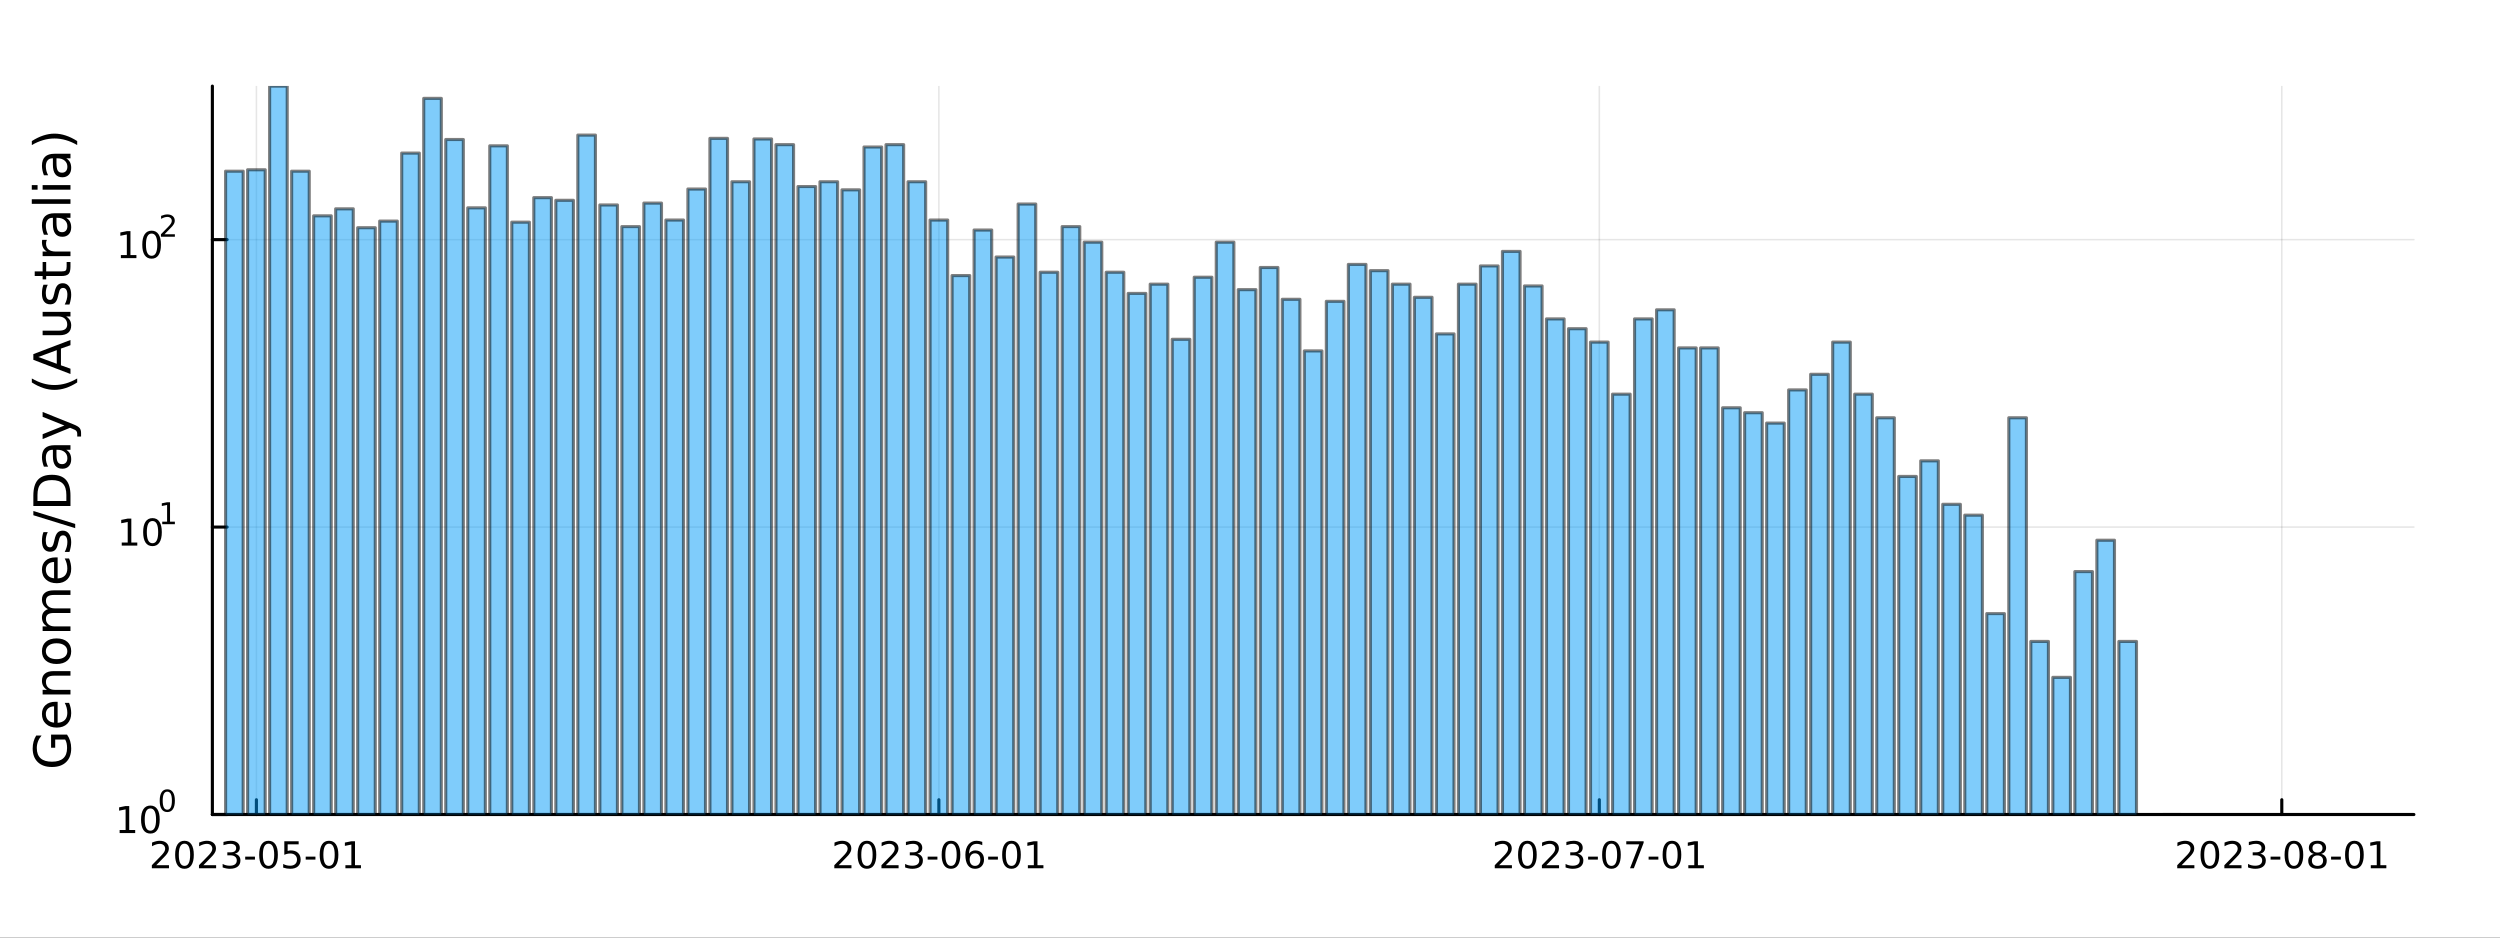 <?xml version="1.0" encoding="utf-8"?>
<svg xmlns="http://www.w3.org/2000/svg" xmlns:xlink="http://www.w3.org/1999/xlink" width="800" height="300" viewBox="0 0 3200 1200">
<rect x="0" y="0" width="3200" height="1200" fill="#333333" stroke="none"/>
<defs>
  <clipPath id="clip640">
    <rect x="0" y="0" width="3200" height="1200"/>
  </clipPath>
</defs>
<path clip-path="url(#clip640)" d="
M0 1200 L3200 1200 L3200 0 L0 0  Z
  " fill="#ffffff" fill-rule="evenodd" fill-opacity="1"/>
<defs>
  <clipPath id="clip641">
    <rect x="640" y="0" width="2241" height="1200"/>
  </clipPath>
</defs>
<path clip-path="url(#clip640)" d="
M271.839 1042.58 L3089.76 1042.58 L3089.76 110.236 L271.839 110.236  Z
  " fill="#ffffff" fill-rule="evenodd" fill-opacity="1"/>
<defs>
  <clipPath id="clip642">
    <rect x="271" y="110" width="2819" height="933"/>
  </clipPath>
</defs>
<polyline clip-path="url(#clip642)" style="stroke:#000000; stroke-linecap:round; stroke-linejoin:round; stroke-width:2; stroke-opacity:0.1; fill:none" points="
  328.198,1042.58 328.198,110.236 
  "/>
<polyline clip-path="url(#clip642)" style="stroke:#000000; stroke-linecap:round; stroke-linejoin:round; stroke-width:2; stroke-opacity:0.1; fill:none" points="
  1201.75,1042.58 1201.75,110.236 
  "/>
<polyline clip-path="url(#clip642)" style="stroke:#000000; stroke-linecap:round; stroke-linejoin:round; stroke-width:2; stroke-opacity:0.1; fill:none" points="
  2047.13,1042.58 2047.13,110.236 
  "/>
<polyline clip-path="url(#clip642)" style="stroke:#000000; stroke-linecap:round; stroke-linejoin:round; stroke-width:2; stroke-opacity:0.1; fill:none" points="
  2920.69,1042.58 2920.69,110.236 
  "/>
<polyline clip-path="url(#clip640)" style="stroke:#000000; stroke-linecap:round; stroke-linejoin:round; stroke-width:4; stroke-opacity:1; fill:none" points="
  271.839,1042.58 3089.76,1042.58 
  "/>
<polyline clip-path="url(#clip640)" style="stroke:#000000; stroke-linecap:round; stroke-linejoin:round; stroke-width:4; stroke-opacity:1; fill:none" points="
  328.198,1042.58 328.198,1023.68 
  "/>
<polyline clip-path="url(#clip640)" style="stroke:#000000; stroke-linecap:round; stroke-linejoin:round; stroke-width:4; stroke-opacity:1; fill:none" points="
  1201.75,1042.58 1201.75,1023.68 
  "/>
<polyline clip-path="url(#clip640)" style="stroke:#000000; stroke-linecap:round; stroke-linejoin:round; stroke-width:4; stroke-opacity:1; fill:none" points="
  2047.13,1042.58 2047.13,1023.68 
  "/>
<polyline clip-path="url(#clip640)" style="stroke:#000000; stroke-linecap:round; stroke-linejoin:round; stroke-width:4; stroke-opacity:1; fill:none" points="
  2920.69,1042.58 2920.69,1023.68 
  "/>
<path clip-path="url(#clip640)" d="M199.992 1107.44 L216.312 1107.44 L216.312 1111.38 L194.367 1111.38 L194.367 1107.44 Q197.029 1104.69 201.613 1100.06 Q206.219 1095.4 207.4 1094.06 Q209.645 1091.54 210.525 1089.8 Q211.427 1088.04 211.427 1086.35 Q211.427 1083.6 209.483 1081.86 Q207.562 1080.13 204.46 1080.13 Q202.261 1080.13 199.807 1080.89 Q197.377 1081.65 194.599 1083.2 L194.599 1078.48 Q197.423 1077.35 199.877 1076.77 Q202.33 1076.19 204.367 1076.19 Q209.738 1076.19 212.932 1078.88 Q216.127 1081.56 216.127 1086.05 Q216.127 1088.18 215.316 1090.1 Q214.529 1092 212.423 1094.59 Q211.844 1095.26 208.742 1098.48 Q205.64 1101.68 199.992 1107.44 Z" fill="#000000" fill-rule="evenodd" fill-opacity="1" /><path clip-path="url(#clip640)" d="M236.126 1079.89 Q232.515 1079.89 230.687 1083.46 Q228.881 1087 228.881 1094.13 Q228.881 1101.24 230.687 1104.8 Q232.515 1108.34 236.126 1108.34 Q239.761 1108.34 241.566 1104.8 Q243.395 1101.24 243.395 1094.13 Q243.395 1087 241.566 1083.46 Q239.761 1079.89 236.126 1079.89 M236.126 1076.19 Q241.937 1076.19 244.992 1080.8 Q248.071 1085.38 248.071 1094.13 Q248.071 1102.86 244.992 1107.46 Q241.937 1112.05 236.126 1112.05 Q230.316 1112.05 227.238 1107.46 Q224.182 1102.86 224.182 1094.13 Q224.182 1085.38 227.238 1080.8 Q230.316 1076.19 236.126 1076.19 Z" fill="#000000" fill-rule="evenodd" fill-opacity="1" /><path clip-path="url(#clip640)" d="M260.316 1107.44 L276.635 1107.44 L276.635 1111.38 L254.691 1111.38 L254.691 1107.44 Q257.353 1104.69 261.936 1100.06 Q266.543 1095.4 267.723 1094.06 Q269.969 1091.54 270.848 1089.8 Q271.751 1088.04 271.751 1086.35 Q271.751 1083.6 269.807 1081.86 Q267.886 1080.13 264.784 1080.13 Q262.585 1080.13 260.131 1080.89 Q257.7 1081.65 254.923 1083.2 L254.923 1078.48 Q257.747 1077.35 260.2 1076.77 Q262.654 1076.19 264.691 1076.19 Q270.061 1076.19 273.256 1078.88 Q276.45 1081.56 276.45 1086.05 Q276.45 1088.18 275.64 1090.1 Q274.853 1092 272.747 1094.59 Q272.168 1095.26 269.066 1098.48 Q265.964 1101.68 260.316 1107.44 Z" fill="#000000" fill-rule="evenodd" fill-opacity="1" /><path clip-path="url(#clip640)" d="M300.617 1092.74 Q303.973 1093.46 305.848 1095.73 Q307.746 1098 307.746 1101.33 Q307.746 1106.45 304.228 1109.25 Q300.709 1112.05 294.228 1112.05 Q292.052 1112.05 289.737 1111.61 Q287.446 1111.19 284.992 1110.33 L284.992 1105.82 Q286.936 1106.95 289.251 1107.53 Q291.566 1108.11 294.089 1108.11 Q298.487 1108.11 300.779 1106.38 Q303.094 1104.64 303.094 1101.33 Q303.094 1098.27 300.941 1096.56 Q298.811 1094.82 294.992 1094.82 L290.964 1094.82 L290.964 1090.98 L295.177 1090.98 Q298.626 1090.98 300.455 1089.62 Q302.283 1088.23 302.283 1085.64 Q302.283 1082.97 300.385 1081.56 Q298.51 1080.13 294.992 1080.13 Q293.071 1080.13 290.872 1080.54 Q288.672 1080.96 286.034 1081.84 L286.034 1077.67 Q288.696 1076.93 291.01 1076.56 Q293.348 1076.19 295.409 1076.19 Q300.733 1076.19 303.834 1078.62 Q306.936 1081.03 306.936 1085.15 Q306.936 1088.02 305.293 1090.01 Q303.649 1091.98 300.617 1092.74 Z" fill="#000000" fill-rule="evenodd" fill-opacity="1" /><path clip-path="url(#clip640)" d="M313.858 1096.49 L326.334 1096.49 L326.334 1100.29 L313.858 1100.29 L313.858 1096.49 Z" fill="#000000" fill-rule="evenodd" fill-opacity="1" /><path clip-path="url(#clip640)" d="M343.718 1079.89 Q340.107 1079.89 338.279 1083.46 Q336.473 1087 336.473 1094.13 Q336.473 1101.24 338.279 1104.8 Q340.107 1108.34 343.718 1108.34 Q347.353 1108.34 349.158 1104.8 Q350.987 1101.24 350.987 1094.13 Q350.987 1087 349.158 1083.46 Q347.353 1079.89 343.718 1079.89 M343.718 1076.19 Q349.529 1076.19 352.584 1080.8 Q355.663 1085.38 355.663 1094.13 Q355.663 1102.86 352.584 1107.46 Q349.529 1112.05 343.718 1112.05 Q337.908 1112.05 334.83 1107.46 Q331.774 1102.86 331.774 1094.13 Q331.774 1085.38 334.83 1080.8 Q337.908 1076.19 343.718 1076.19 Z" fill="#000000" fill-rule="evenodd" fill-opacity="1" /><path clip-path="url(#clip640)" d="M363.927 1076.82 L382.283 1076.82 L382.283 1080.75 L368.209 1080.75 L368.209 1089.22 Q369.228 1088.88 370.246 1088.71 Q371.265 1088.53 372.283 1088.53 Q378.07 1088.53 381.45 1091.7 Q384.829 1094.87 384.829 1100.29 Q384.829 1105.87 381.357 1108.97 Q377.885 1112.05 371.566 1112.05 Q369.39 1112.05 367.121 1111.68 Q364.876 1111.31 362.468 1110.57 L362.468 1105.87 Q364.552 1107 366.774 1107.56 Q368.996 1108.11 371.473 1108.11 Q375.478 1108.11 377.815 1106.01 Q380.153 1103.9 380.153 1100.29 Q380.153 1096.68 377.815 1094.57 Q375.478 1092.46 371.473 1092.46 Q369.598 1092.46 367.723 1092.88 Q365.871 1093.3 363.927 1094.18 L363.927 1076.82 Z" fill="#000000" fill-rule="evenodd" fill-opacity="1" /><path clip-path="url(#clip640)" d="M391.288 1096.49 L403.764 1096.49 L403.764 1100.29 L391.288 1100.29 L391.288 1096.49 Z" fill="#000000" fill-rule="evenodd" fill-opacity="1" /><path clip-path="url(#clip640)" d="M421.149 1079.89 Q417.538 1079.89 415.709 1083.46 Q413.903 1087 413.903 1094.13 Q413.903 1101.24 415.709 1104.8 Q417.538 1108.34 421.149 1108.34 Q424.783 1108.34 426.588 1104.8 Q428.417 1101.24 428.417 1094.13 Q428.417 1087 426.588 1083.46 Q424.783 1079.89 421.149 1079.89 M421.149 1076.19 Q426.959 1076.19 430.014 1080.8 Q433.093 1085.38 433.093 1094.13 Q433.093 1102.86 430.014 1107.46 Q426.959 1112.05 421.149 1112.05 Q415.338 1112.05 412.26 1107.46 Q409.204 1102.86 409.204 1094.13 Q409.204 1085.38 412.26 1080.8 Q415.338 1076.19 421.149 1076.19 Z" fill="#000000" fill-rule="evenodd" fill-opacity="1" /><path clip-path="url(#clip640)" d="M442.121 1107.44 L449.76 1107.44 L449.76 1081.07 L441.449 1082.74 L441.449 1078.48 L449.713 1076.82 L454.389 1076.82 L454.389 1107.44 L462.028 1107.44 L462.028 1111.38 L442.121 1111.38 L442.121 1107.44 Z" fill="#000000" fill-rule="evenodd" fill-opacity="1" /><path clip-path="url(#clip640)" d="M1073.55 1107.44 L1089.87 1107.44 L1089.87 1111.38 L1067.92 1111.38 L1067.92 1107.44 Q1070.59 1104.69 1075.17 1100.06 Q1079.78 1095.4 1080.96 1094.06 Q1083.2 1091.54 1084.08 1089.8 Q1084.98 1088.04 1084.98 1086.35 Q1084.98 1083.6 1083.04 1081.86 Q1081.12 1080.13 1078.02 1080.13 Q1075.82 1080.13 1073.36 1080.89 Q1070.93 1081.65 1068.16 1083.2 L1068.16 1078.48 Q1070.98 1077.35 1073.43 1076.77 Q1075.89 1076.19 1077.92 1076.19 Q1083.29 1076.19 1086.49 1078.88 Q1089.68 1081.56 1089.68 1086.05 Q1089.68 1088.18 1088.87 1090.1 Q1088.09 1092 1085.98 1094.59 Q1085.4 1095.26 1082.3 1098.48 Q1079.2 1101.68 1073.55 1107.44 Z" fill="#000000" fill-rule="evenodd" fill-opacity="1" /><path clip-path="url(#clip640)" d="M1109.68 1079.89 Q1106.07 1079.89 1104.24 1083.46 Q1102.44 1087 1102.44 1094.13 Q1102.44 1101.24 1104.24 1104.8 Q1106.07 1108.34 1109.68 1108.34 Q1113.32 1108.34 1115.12 1104.8 Q1116.95 1101.24 1116.95 1094.13 Q1116.95 1087 1115.12 1083.46 Q1113.32 1079.89 1109.68 1079.89 M1109.68 1076.19 Q1115.49 1076.19 1118.55 1080.8 Q1121.63 1085.38 1121.63 1094.13 Q1121.63 1102.86 1118.55 1107.46 Q1115.49 1112.05 1109.68 1112.05 Q1103.87 1112.05 1100.79 1107.46 Q1097.74 1102.86 1097.74 1094.13 Q1097.74 1085.38 1100.79 1080.8 Q1103.87 1076.19 1109.68 1076.19 Z" fill="#000000" fill-rule="evenodd" fill-opacity="1" /><path clip-path="url(#clip640)" d="M1133.87 1107.44 L1150.19 1107.44 L1150.19 1111.38 L1128.25 1111.38 L1128.25 1107.44 Q1130.91 1104.69 1135.49 1100.06 Q1140.1 1095.4 1141.28 1094.06 Q1143.53 1091.54 1144.41 1089.8 Q1145.31 1088.04 1145.31 1086.35 Q1145.31 1083.6 1143.36 1081.86 Q1141.44 1080.13 1138.34 1080.13 Q1136.14 1080.13 1133.69 1080.89 Q1131.26 1081.65 1128.48 1083.2 L1128.48 1078.48 Q1131.3 1077.35 1133.76 1076.77 Q1136.21 1076.19 1138.25 1076.19 Q1143.62 1076.19 1146.81 1078.88 Q1150.01 1081.56 1150.01 1086.05 Q1150.01 1088.18 1149.2 1090.1 Q1148.41 1092 1146.3 1094.59 Q1145.72 1095.26 1142.62 1098.48 Q1139.52 1101.68 1133.87 1107.44 Z" fill="#000000" fill-rule="evenodd" fill-opacity="1" /><path clip-path="url(#clip640)" d="M1174.17 1092.74 Q1177.53 1093.46 1179.4 1095.73 Q1181.3 1098 1181.3 1101.33 Q1181.3 1106.45 1177.78 1109.25 Q1174.27 1112.05 1167.78 1112.05 Q1165.61 1112.05 1163.29 1111.61 Q1161 1111.19 1158.55 1110.33 L1158.55 1105.82 Q1160.49 1106.95 1162.81 1107.53 Q1165.12 1108.11 1167.65 1108.11 Q1172.04 1108.11 1174.34 1106.38 Q1176.65 1104.64 1176.65 1101.33 Q1176.65 1098.27 1174.5 1096.56 Q1172.37 1094.82 1168.55 1094.82 L1164.52 1094.82 L1164.52 1090.98 L1168.73 1090.98 Q1172.18 1090.98 1174.01 1089.62 Q1175.84 1088.23 1175.84 1085.64 Q1175.84 1082.97 1173.94 1081.56 Q1172.07 1080.13 1168.55 1080.13 Q1166.63 1080.13 1164.43 1080.54 Q1162.23 1080.96 1159.59 1081.84 L1159.59 1077.67 Q1162.25 1076.93 1164.57 1076.56 Q1166.9 1076.19 1168.97 1076.19 Q1174.29 1076.19 1177.39 1078.62 Q1180.49 1081.03 1180.49 1085.15 Q1180.49 1088.02 1178.85 1090.01 Q1177.21 1091.98 1174.17 1092.74 Z" fill="#000000" fill-rule="evenodd" fill-opacity="1" /><path clip-path="url(#clip640)" d="M1187.41 1096.49 L1199.89 1096.49 L1199.89 1100.29 L1187.41 1100.29 L1187.41 1096.49 Z" fill="#000000" fill-rule="evenodd" fill-opacity="1" /><path clip-path="url(#clip640)" d="M1217.28 1079.89 Q1213.66 1079.89 1211.84 1083.46 Q1210.03 1087 1210.03 1094.13 Q1210.03 1101.24 1211.84 1104.8 Q1213.66 1108.34 1217.28 1108.34 Q1220.91 1108.34 1222.71 1104.8 Q1224.54 1101.24 1224.54 1094.13 Q1224.54 1087 1222.71 1083.46 Q1220.91 1079.89 1217.28 1079.89 M1217.28 1076.19 Q1223.09 1076.19 1226.14 1080.8 Q1229.22 1085.38 1229.22 1094.13 Q1229.22 1102.86 1226.14 1107.46 Q1223.09 1112.05 1217.28 1112.05 Q1211.46 1112.05 1208.39 1107.46 Q1205.33 1102.86 1205.33 1094.13 Q1205.33 1085.38 1208.39 1080.8 Q1211.46 1076.19 1217.28 1076.19 Z" fill="#000000" fill-rule="evenodd" fill-opacity="1" /><path clip-path="url(#clip640)" d="M1248.02 1092.23 Q1244.87 1092.23 1243.02 1094.39 Q1241.19 1096.54 1241.19 1100.29 Q1241.19 1104.01 1243.02 1106.19 Q1244.87 1108.34 1248.02 1108.34 Q1251.16 1108.34 1252.99 1106.19 Q1254.84 1104.01 1254.84 1100.29 Q1254.84 1096.54 1252.99 1094.39 Q1251.16 1092.23 1248.02 1092.23 M1257.3 1077.58 L1257.3 1081.84 Q1255.54 1081.01 1253.73 1080.57 Q1251.95 1080.13 1250.19 1080.13 Q1245.56 1080.13 1243.11 1083.25 Q1240.68 1086.38 1240.33 1092.7 Q1241.7 1090.68 1243.76 1089.62 Q1245.82 1088.53 1248.29 1088.53 Q1253.5 1088.53 1256.51 1091.7 Q1259.54 1094.85 1259.54 1100.29 Q1259.54 1105.61 1256.4 1108.83 Q1253.25 1112.05 1248.02 1112.05 Q1242.02 1112.05 1238.85 1107.46 Q1235.68 1102.86 1235.68 1094.13 Q1235.68 1085.94 1239.57 1081.07 Q1243.46 1076.19 1250.01 1076.19 Q1251.77 1076.19 1253.55 1076.54 Q1255.35 1076.89 1257.3 1077.58 Z" fill="#000000" fill-rule="evenodd" fill-opacity="1" /><path clip-path="url(#clip640)" d="M1264.84 1096.49 L1277.32 1096.49 L1277.32 1100.29 L1264.84 1100.29 L1264.84 1096.49 Z" fill="#000000" fill-rule="evenodd" fill-opacity="1" /><path clip-path="url(#clip640)" d="M1294.71 1079.89 Q1291.09 1079.89 1289.27 1083.46 Q1287.46 1087 1287.46 1094.13 Q1287.46 1101.24 1289.27 1104.8 Q1291.09 1108.34 1294.71 1108.34 Q1298.34 1108.34 1300.14 1104.8 Q1301.97 1101.24 1301.97 1094.13 Q1301.97 1087 1300.14 1083.46 Q1298.34 1079.89 1294.71 1079.89 M1294.71 1076.19 Q1300.52 1076.19 1303.57 1080.8 Q1306.65 1085.38 1306.65 1094.13 Q1306.65 1102.86 1303.57 1107.46 Q1300.52 1112.05 1294.71 1112.05 Q1288.9 1112.05 1285.82 1107.46 Q1282.76 1102.86 1282.76 1094.13 Q1282.76 1085.38 1285.82 1080.8 Q1288.9 1076.19 1294.71 1076.19 Z" fill="#000000" fill-rule="evenodd" fill-opacity="1" /><path clip-path="url(#clip640)" d="M1315.68 1107.44 L1323.32 1107.44 L1323.32 1081.07 L1315.01 1082.74 L1315.01 1078.48 L1323.27 1076.82 L1327.95 1076.82 L1327.95 1107.44 L1335.58 1107.44 L1335.58 1111.38 L1315.68 1111.38 L1315.68 1107.44 Z" fill="#000000" fill-rule="evenodd" fill-opacity="1" /><path clip-path="url(#clip640)" d="M1918.93 1107.44 L1935.25 1107.44 L1935.25 1111.38 L1913.3 1111.38 L1913.3 1107.44 Q1915.96 1104.69 1920.55 1100.06 Q1925.15 1095.4 1926.33 1094.06 Q1928.58 1091.54 1929.46 1089.8 Q1930.36 1088.04 1930.36 1086.35 Q1930.36 1083.6 1928.42 1081.86 Q1926.5 1080.13 1923.39 1080.13 Q1921.19 1080.13 1918.74 1080.89 Q1916.31 1081.65 1913.53 1083.2 L1913.53 1078.48 Q1916.36 1077.35 1918.81 1076.77 Q1921.26 1076.19 1923.3 1076.19 Q1928.67 1076.19 1931.87 1078.88 Q1935.06 1081.56 1935.06 1086.05 Q1935.06 1088.18 1934.25 1090.1 Q1933.46 1092 1931.36 1094.59 Q1930.78 1095.26 1927.68 1098.48 Q1924.57 1101.68 1918.93 1107.44 Z" fill="#000000" fill-rule="evenodd" fill-opacity="1" /><path clip-path="url(#clip640)" d="M1955.06 1079.89 Q1951.45 1079.89 1949.62 1083.46 Q1947.82 1087 1947.82 1094.13 Q1947.82 1101.24 1949.62 1104.8 Q1951.45 1108.34 1955.06 1108.34 Q1958.69 1108.34 1960.5 1104.8 Q1962.33 1101.24 1962.33 1094.13 Q1962.33 1087 1960.5 1083.46 Q1958.69 1079.89 1955.06 1079.89 M1955.06 1076.19 Q1960.87 1076.19 1963.93 1080.8 Q1967 1085.38 1967 1094.13 Q1967 1102.86 1963.93 1107.46 Q1960.87 1112.05 1955.06 1112.05 Q1949.25 1112.05 1946.17 1107.46 Q1943.12 1102.86 1943.12 1094.13 Q1943.12 1085.38 1946.17 1080.8 Q1949.25 1076.19 1955.06 1076.19 Z" fill="#000000" fill-rule="evenodd" fill-opacity="1" /><path clip-path="url(#clip640)" d="M1979.25 1107.44 L1995.57 1107.44 L1995.57 1111.38 L1973.63 1111.38 L1973.63 1107.44 Q1976.29 1104.69 1980.87 1100.06 Q1985.48 1095.4 1986.66 1094.06 Q1988.9 1091.54 1989.78 1089.8 Q1990.69 1088.04 1990.69 1086.35 Q1990.69 1083.6 1988.74 1081.86 Q1986.82 1080.13 1983.72 1080.13 Q1981.52 1080.13 1979.06 1080.89 Q1976.63 1081.65 1973.86 1083.2 L1973.86 1078.48 Q1976.68 1077.35 1979.13 1076.77 Q1981.59 1076.19 1983.63 1076.19 Q1989 1076.19 1992.19 1078.88 Q1995.38 1081.56 1995.38 1086.05 Q1995.38 1088.18 1994.57 1090.1 Q1993.79 1092 1991.68 1094.59 Q1991.1 1095.26 1988 1098.48 Q1984.9 1101.68 1979.25 1107.44 Z" fill="#000000" fill-rule="evenodd" fill-opacity="1" /><path clip-path="url(#clip640)" d="M2019.55 1092.74 Q2022.91 1093.46 2024.78 1095.73 Q2026.68 1098 2026.68 1101.33 Q2026.68 1106.45 2023.16 1109.25 Q2019.64 1112.05 2013.16 1112.05 Q2010.99 1112.05 2008.67 1111.61 Q2006.38 1111.19 2003.93 1110.33 L2003.93 1105.82 Q2005.87 1106.95 2008.19 1107.53 Q2010.5 1108.11 2013.02 1108.11 Q2017.42 1108.11 2019.71 1106.38 Q2022.03 1104.64 2022.03 1101.33 Q2022.03 1098.27 2019.87 1096.56 Q2017.75 1094.82 2013.93 1094.82 L2009.9 1094.82 L2009.9 1090.98 L2014.11 1090.98 Q2017.56 1090.98 2019.39 1089.62 Q2021.22 1088.23 2021.22 1085.64 Q2021.22 1082.97 2019.32 1081.56 Q2017.44 1080.13 2013.93 1080.13 Q2012 1080.13 2009.81 1080.54 Q2007.61 1080.96 2004.97 1081.84 L2004.97 1077.67 Q2007.63 1076.93 2009.94 1076.56 Q2012.28 1076.19 2014.34 1076.19 Q2019.67 1076.19 2022.77 1078.62 Q2025.87 1081.03 2025.87 1085.15 Q2025.87 1088.02 2024.23 1090.01 Q2022.58 1091.98 2019.55 1092.74 Z" fill="#000000" fill-rule="evenodd" fill-opacity="1" /><path clip-path="url(#clip640)" d="M2032.79 1096.49 L2045.27 1096.49 L2045.27 1100.29 L2032.79 1100.29 L2032.79 1096.49 Z" fill="#000000" fill-rule="evenodd" fill-opacity="1" /><path clip-path="url(#clip640)" d="M2062.65 1079.89 Q2059.04 1079.89 2057.21 1083.46 Q2055.41 1087 2055.41 1094.13 Q2055.41 1101.24 2057.21 1104.8 Q2059.04 1108.34 2062.65 1108.34 Q2066.29 1108.34 2068.09 1104.8 Q2069.92 1101.24 2069.92 1094.13 Q2069.92 1087 2068.09 1083.46 Q2066.29 1079.89 2062.65 1079.89 M2062.65 1076.19 Q2068.46 1076.19 2071.52 1080.8 Q2074.6 1085.38 2074.6 1094.13 Q2074.6 1102.86 2071.52 1107.46 Q2068.46 1112.05 2062.65 1112.05 Q2056.84 1112.05 2053.76 1107.46 Q2050.71 1102.86 2050.71 1094.13 Q2050.71 1085.38 2053.76 1080.8 Q2056.84 1076.19 2062.65 1076.19 Z" fill="#000000" fill-rule="evenodd" fill-opacity="1" /><path clip-path="url(#clip640)" d="M2081.63 1076.82 L2103.86 1076.82 L2103.86 1078.81 L2091.31 1111.38 L2086.43 1111.38 L2098.23 1080.75 L2081.63 1080.75 L2081.63 1076.82 Z" fill="#000000" fill-rule="evenodd" fill-opacity="1" /><path clip-path="url(#clip640)" d="M2110.22 1096.49 L2122.7 1096.49 L2122.7 1100.29 L2110.22 1100.29 L2110.22 1096.49 Z" fill="#000000" fill-rule="evenodd" fill-opacity="1" /><path clip-path="url(#clip640)" d="M2140.08 1079.89 Q2136.47 1079.89 2134.64 1083.46 Q2132.84 1087 2132.84 1094.13 Q2132.84 1101.24 2134.64 1104.8 Q2136.47 1108.34 2140.08 1108.34 Q2143.72 1108.34 2145.52 1104.8 Q2147.35 1101.24 2147.35 1094.13 Q2147.35 1087 2145.52 1083.46 Q2143.72 1079.89 2140.08 1079.89 M2140.08 1076.19 Q2145.89 1076.19 2148.95 1080.8 Q2152.03 1085.38 2152.03 1094.13 Q2152.03 1102.86 2148.95 1107.46 Q2145.89 1112.05 2140.08 1112.05 Q2134.27 1112.05 2131.19 1107.46 Q2128.14 1102.86 2128.14 1094.13 Q2128.14 1085.38 2131.19 1080.8 Q2134.27 1076.19 2140.08 1076.19 Z" fill="#000000" fill-rule="evenodd" fill-opacity="1" /><path clip-path="url(#clip640)" d="M2161.05 1107.44 L2168.69 1107.44 L2168.69 1081.07 L2160.38 1082.74 L2160.38 1078.48 L2168.65 1076.82 L2173.32 1076.82 L2173.32 1107.44 L2180.96 1107.44 L2180.96 1111.38 L2161.05 1111.38 L2161.05 1107.44 Z" fill="#000000" fill-rule="evenodd" fill-opacity="1" /><path clip-path="url(#clip640)" d="M2792.48 1107.44 L2808.8 1107.44 L2808.8 1111.38 L2786.86 1111.38 L2786.86 1107.44 Q2789.52 1104.69 2794.1 1100.06 Q2798.71 1095.4 2799.89 1094.06 Q2802.14 1091.54 2803.02 1089.8 Q2803.92 1088.04 2803.92 1086.35 Q2803.92 1083.6 2801.97 1081.86 Q2800.05 1080.13 2796.95 1080.13 Q2794.75 1080.13 2792.3 1080.89 Q2789.87 1081.65 2787.09 1083.2 L2787.09 1078.48 Q2789.91 1077.35 2792.37 1076.77 Q2794.82 1076.19 2796.86 1076.19 Q2802.23 1076.19 2805.42 1078.88 Q2808.62 1081.56 2808.62 1086.05 Q2808.62 1088.18 2807.81 1090.1 Q2807.02 1092 2804.91 1094.59 Q2804.33 1095.26 2801.23 1098.48 Q2798.13 1101.68 2792.48 1107.44 Z" fill="#000000" fill-rule="evenodd" fill-opacity="1" /><path clip-path="url(#clip640)" d="M2828.62 1079.89 Q2825.01 1079.89 2823.18 1083.46 Q2821.37 1087 2821.37 1094.13 Q2821.37 1101.24 2823.18 1104.8 Q2825.01 1108.34 2828.62 1108.34 Q2832.25 1108.34 2834.06 1104.8 Q2835.89 1101.24 2835.89 1094.13 Q2835.89 1087 2834.06 1083.46 Q2832.25 1079.89 2828.62 1079.89 M2828.62 1076.19 Q2834.43 1076.19 2837.48 1080.8 Q2840.56 1085.38 2840.56 1094.13 Q2840.56 1102.86 2837.48 1107.46 Q2834.43 1112.05 2828.62 1112.05 Q2822.81 1112.05 2819.73 1107.46 Q2816.67 1102.86 2816.67 1094.13 Q2816.67 1085.38 2819.73 1080.8 Q2822.81 1076.19 2828.62 1076.19 Z" fill="#000000" fill-rule="evenodd" fill-opacity="1" /><path clip-path="url(#clip640)" d="M2852.81 1107.44 L2869.13 1107.44 L2869.13 1111.38 L2847.18 1111.38 L2847.18 1107.44 Q2849.84 1104.69 2854.43 1100.06 Q2859.03 1095.4 2860.21 1094.06 Q2862.46 1091.54 2863.34 1089.8 Q2864.24 1088.04 2864.24 1086.35 Q2864.24 1083.6 2862.3 1081.86 Q2860.38 1080.13 2857.27 1080.13 Q2855.08 1080.13 2852.62 1080.89 Q2850.19 1081.65 2847.41 1083.2 L2847.41 1078.48 Q2850.24 1077.35 2852.69 1076.77 Q2855.14 1076.19 2857.18 1076.19 Q2862.55 1076.19 2865.75 1078.88 Q2868.94 1081.56 2868.94 1086.05 Q2868.94 1088.18 2868.13 1090.1 Q2867.34 1092 2865.24 1094.59 Q2864.66 1095.26 2861.56 1098.48 Q2858.45 1101.68 2852.81 1107.44 Z" fill="#000000" fill-rule="evenodd" fill-opacity="1" /><path clip-path="url(#clip640)" d="M2893.11 1092.74 Q2896.46 1093.46 2898.34 1095.73 Q2900.24 1098 2900.24 1101.33 Q2900.24 1106.45 2896.72 1109.25 Q2893.2 1112.05 2886.72 1112.05 Q2884.54 1112.05 2882.23 1111.61 Q2879.94 1111.19 2877.48 1110.33 L2877.48 1105.82 Q2879.43 1106.95 2881.74 1107.53 Q2884.06 1108.11 2886.58 1108.11 Q2890.98 1108.11 2893.27 1106.38 Q2895.58 1104.64 2895.58 1101.33 Q2895.58 1098.27 2893.43 1096.56 Q2891.3 1094.82 2887.48 1094.82 L2883.45 1094.82 L2883.45 1090.98 L2887.67 1090.98 Q2891.12 1090.98 2892.95 1089.62 Q2894.77 1088.23 2894.77 1085.64 Q2894.77 1082.97 2892.88 1081.56 Q2891 1080.13 2887.48 1080.13 Q2885.56 1080.13 2883.36 1080.54 Q2881.16 1080.96 2878.52 1081.84 L2878.52 1077.67 Q2881.19 1076.93 2883.5 1076.56 Q2885.84 1076.19 2887.9 1076.19 Q2893.22 1076.19 2896.33 1078.62 Q2899.43 1081.03 2899.43 1085.15 Q2899.43 1088.02 2897.78 1090.01 Q2896.14 1091.98 2893.11 1092.74 Z" fill="#000000" fill-rule="evenodd" fill-opacity="1" /><path clip-path="url(#clip640)" d="M2906.35 1096.49 L2918.82 1096.49 L2918.82 1100.29 L2906.35 1100.29 L2906.35 1096.49 Z" fill="#000000" fill-rule="evenodd" fill-opacity="1" /><path clip-path="url(#clip640)" d="M2936.21 1079.89 Q2932.6 1079.89 2930.77 1083.46 Q2928.96 1087 2928.96 1094.13 Q2928.96 1101.24 2930.77 1104.8 Q2932.6 1108.34 2936.21 1108.34 Q2939.84 1108.34 2941.65 1104.8 Q2943.48 1101.24 2943.48 1094.13 Q2943.48 1087 2941.65 1083.46 Q2939.84 1079.89 2936.21 1079.89 M2936.21 1076.19 Q2942.02 1076.19 2945.07 1080.8 Q2948.15 1085.38 2948.15 1094.13 Q2948.15 1102.86 2945.07 1107.46 Q2942.02 1112.05 2936.21 1112.05 Q2930.4 1112.05 2927.32 1107.46 Q2924.26 1102.86 2924.26 1094.13 Q2924.26 1085.38 2927.32 1080.8 Q2930.4 1076.19 2936.21 1076.19 Z" fill="#000000" fill-rule="evenodd" fill-opacity="1" /><path clip-path="url(#clip640)" d="M2966.37 1094.96 Q2963.04 1094.96 2961.12 1096.75 Q2959.22 1098.53 2959.22 1101.65 Q2959.22 1104.78 2961.12 1106.56 Q2963.04 1108.34 2966.37 1108.34 Q2969.7 1108.34 2971.63 1106.56 Q2973.55 1104.76 2973.55 1101.65 Q2973.55 1098.53 2971.63 1096.75 Q2969.73 1094.96 2966.37 1094.96 M2961.7 1092.97 Q2958.69 1092.23 2957 1090.17 Q2955.33 1088.11 2955.33 1085.15 Q2955.33 1081.01 2958.27 1078.6 Q2961.23 1076.19 2966.37 1076.19 Q2971.53 1076.19 2974.47 1078.6 Q2977.41 1081.01 2977.41 1085.15 Q2977.41 1088.11 2975.72 1090.17 Q2974.06 1092.23 2971.07 1092.97 Q2974.45 1093.76 2976.32 1096.05 Q2978.22 1098.34 2978.22 1101.65 Q2978.22 1106.68 2975.14 1109.36 Q2972.09 1112.05 2966.37 1112.05 Q2960.65 1112.05 2957.57 1109.36 Q2954.52 1106.68 2954.52 1101.65 Q2954.52 1098.34 2956.42 1096.05 Q2958.32 1093.76 2961.7 1092.97 M2959.98 1085.59 Q2959.98 1088.27 2961.65 1089.78 Q2963.34 1091.28 2966.37 1091.28 Q2969.38 1091.28 2971.07 1089.78 Q2972.78 1088.27 2972.78 1085.59 Q2972.78 1082.9 2971.07 1081.4 Q2969.38 1079.89 2966.37 1079.89 Q2963.34 1079.89 2961.65 1081.4 Q2959.98 1082.9 2959.98 1085.59 Z" fill="#000000" fill-rule="evenodd" fill-opacity="1" /><path clip-path="url(#clip640)" d="M2983.78 1096.49 L2996.26 1096.49 L2996.26 1100.29 L2983.78 1100.29 L2983.78 1096.49 Z" fill="#000000" fill-rule="evenodd" fill-opacity="1" /><path clip-path="url(#clip640)" d="M3013.64 1079.89 Q3010.03 1079.89 3008.2 1083.46 Q3006.39 1087 3006.39 1094.13 Q3006.39 1101.24 3008.2 1104.8 Q3010.03 1108.34 3013.64 1108.34 Q3017.27 1108.34 3019.08 1104.8 Q3020.91 1101.24 3020.91 1094.13 Q3020.91 1087 3019.08 1083.46 Q3017.27 1079.89 3013.64 1079.89 M3013.64 1076.19 Q3019.45 1076.19 3022.5 1080.8 Q3025.58 1085.38 3025.58 1094.13 Q3025.58 1102.86 3022.5 1107.46 Q3019.45 1112.05 3013.64 1112.05 Q3007.83 1112.05 3004.75 1107.46 Q3001.69 1102.86 3001.69 1094.13 Q3001.69 1085.38 3004.75 1080.8 Q3007.83 1076.19 3013.64 1076.19 Z" fill="#000000" fill-rule="evenodd" fill-opacity="1" /><path clip-path="url(#clip640)" d="M3034.61 1107.44 L3042.25 1107.44 L3042.25 1081.07 L3033.94 1082.74 L3033.94 1078.48 L3042.2 1076.82 L3046.88 1076.82 L3046.88 1107.44 L3054.52 1107.44 L3054.52 1111.38 L3034.61 1111.38 L3034.61 1107.44 Z" fill="#000000" fill-rule="evenodd" fill-opacity="1" /><polyline clip-path="url(#clip642)" style="stroke:#000000; stroke-linecap:round; stroke-linejoin:round; stroke-width:2; stroke-opacity:0.1; fill:none" points="
  271.839,1042.58 3089.76,1042.58 
  "/>
<polyline clip-path="url(#clip642)" style="stroke:#000000; stroke-linecap:round; stroke-linejoin:round; stroke-width:2; stroke-opacity:0.1; fill:none" points="
  271.839,674.648 3089.76,674.648 
  "/>
<polyline clip-path="url(#clip642)" style="stroke:#000000; stroke-linecap:round; stroke-linejoin:round; stroke-width:2; stroke-opacity:0.1; fill:none" points="
  271.839,306.719 3089.76,306.719 
  "/>
<polyline clip-path="url(#clip640)" style="stroke:#000000; stroke-linecap:round; stroke-linejoin:round; stroke-width:4; stroke-opacity:1; fill:none" points="
  271.839,1042.58 271.839,110.236 
  "/>
<polyline clip-path="url(#clip640)" style="stroke:#000000; stroke-linecap:round; stroke-linejoin:round; stroke-width:4; stroke-opacity:1; fill:none" points="
  271.839,1042.58 290.737,1042.58 
  "/>
<polyline clip-path="url(#clip640)" style="stroke:#000000; stroke-linecap:round; stroke-linejoin:round; stroke-width:4; stroke-opacity:1; fill:none" points="
  271.839,674.648 290.737,674.648 
  "/>
<polyline clip-path="url(#clip640)" style="stroke:#000000; stroke-linecap:round; stroke-linejoin:round; stroke-width:4; stroke-opacity:1; fill:none" points="
  271.839,306.719 290.737,306.719 
  "/>
<path clip-path="url(#clip640)" d="M153.134 1062.37 L160.772 1062.37 L160.772 1036 L152.462 1037.67 L152.462 1033.41 L160.726 1031.74 L165.402 1031.74 L165.402 1062.37 L173.041 1062.37 L173.041 1066.3 L153.134 1066.3 L153.134 1062.37 Z" fill="#000000" fill-rule="evenodd" fill-opacity="1" /><path clip-path="url(#clip640)" d="M192.485 1034.82 Q188.874 1034.82 187.045 1038.39 Q185.24 1041.93 185.24 1049.06 Q185.24 1056.16 187.045 1059.73 Q188.874 1063.27 192.485 1063.27 Q196.119 1063.27 197.925 1059.73 Q199.754 1056.16 199.754 1049.06 Q199.754 1041.93 197.925 1038.39 Q196.119 1034.82 192.485 1034.82 M192.485 1031.12 Q198.295 1031.12 201.351 1035.72 Q204.43 1040.31 204.43 1049.06 Q204.43 1057.78 201.351 1062.39 Q198.295 1066.97 192.485 1066.97 Q186.675 1066.97 183.596 1062.39 Q180.541 1057.78 180.541 1049.06 Q180.541 1040.31 183.596 1035.72 Q186.675 1031.12 192.485 1031.12 Z" fill="#000000" fill-rule="evenodd" fill-opacity="1" /><path clip-path="url(#clip640)" d="M214.134 1013.31 Q211.2 1013.31 209.715 1016.21 Q208.248 1019.09 208.248 1024.88 Q208.248 1030.66 209.715 1033.55 Q211.2 1036.43 214.134 1036.43 Q217.087 1036.43 218.554 1033.55 Q220.04 1030.66 220.04 1024.88 Q220.04 1019.09 218.554 1016.21 Q217.087 1013.31 214.134 1013.31 M214.134 1010.31 Q218.855 1010.31 221.338 1014.05 Q223.839 1017.77 223.839 1024.88 Q223.839 1031.97 221.338 1035.71 Q218.855 1039.44 214.134 1039.44 Q209.414 1039.44 206.912 1035.71 Q204.43 1031.97 204.43 1024.88 Q204.43 1017.77 206.912 1014.05 Q209.414 1010.31 214.134 1010.31 Z" fill="#000000" fill-rule="evenodd" fill-opacity="1" /><path clip-path="url(#clip640)" d="M155.823 694.44 L163.462 694.44 L163.462 668.074 L155.152 669.741 L155.152 665.482 L163.416 663.815 L168.092 663.815 L168.092 694.44 L175.73 694.44 L175.73 698.375 L155.823 698.375 L155.823 694.44 Z" fill="#000000" fill-rule="evenodd" fill-opacity="1" /><path clip-path="url(#clip640)" d="M195.175 666.894 Q191.564 666.894 189.735 670.459 Q187.929 674 187.929 681.13 Q187.929 688.236 189.735 691.801 Q191.564 695.343 195.175 695.343 Q198.809 695.343 200.615 691.801 Q202.443 688.236 202.443 681.13 Q202.443 674 200.615 670.459 Q198.809 666.894 195.175 666.894 M195.175 663.19 Q200.985 663.19 204.04 667.797 Q207.119 672.38 207.119 681.13 Q207.119 689.857 204.04 694.463 Q200.985 699.046 195.175 699.046 Q189.365 699.046 186.286 694.463 Q183.23 689.857 183.23 681.13 Q183.23 672.38 186.286 667.797 Q189.365 663.19 195.175 663.19 Z" fill="#000000" fill-rule="evenodd" fill-opacity="1" /><path clip-path="url(#clip640)" d="M207.665 667.767 L213.871 667.767 L213.871 646.345 L207.119 647.7 L207.119 644.239 L213.833 642.885 L217.633 642.885 L217.633 667.767 L223.839 667.767 L223.839 670.965 L207.665 670.965 L207.665 667.767 Z" fill="#000000" fill-rule="evenodd" fill-opacity="1" /><path clip-path="url(#clip640)" d="M154.713 326.512 L162.352 326.512 L162.352 300.146 L154.042 301.813 L154.042 297.554 L162.306 295.887 L166.982 295.887 L166.982 326.512 L174.621 326.512 L174.621 330.447 L154.713 330.447 L154.713 326.512 Z" fill="#000000" fill-rule="evenodd" fill-opacity="1" /><path clip-path="url(#clip640)" d="M194.065 298.966 Q190.454 298.966 188.625 302.531 Q186.82 306.072 186.82 313.202 Q186.82 320.308 188.625 323.873 Q190.454 327.415 194.065 327.415 Q197.699 327.415 199.505 323.873 Q201.334 320.308 201.334 313.202 Q201.334 306.072 199.505 302.531 Q197.699 298.966 194.065 298.966 M194.065 295.262 Q199.875 295.262 202.931 299.869 Q206.009 304.452 206.009 313.202 Q206.009 321.929 202.931 326.535 Q199.875 331.118 194.065 331.118 Q188.255 331.118 185.176 326.535 Q182.121 321.929 182.121 313.202 Q182.121 304.452 185.176 299.869 Q188.255 295.262 194.065 295.262 Z" fill="#000000" fill-rule="evenodd" fill-opacity="1" /><path clip-path="url(#clip640)" d="M210.58 299.839 L223.839 299.839 L223.839 303.037 L206.009 303.037 L206.009 299.839 Q208.172 297.601 211.896 293.84 Q215.639 290.059 216.598 288.968 Q218.423 286.918 219.137 285.508 Q219.871 284.078 219.871 282.705 Q219.871 280.467 218.291 279.057 Q216.73 277.646 214.21 277.646 Q212.423 277.646 210.429 278.267 Q208.454 278.887 206.198 280.148 L206.198 276.311 Q208.492 275.389 210.486 274.919 Q212.479 274.449 214.134 274.449 Q218.498 274.449 221.093 276.631 Q223.689 278.812 223.689 282.461 Q223.689 284.191 223.03 285.752 Q222.391 287.295 220.68 289.401 Q220.209 289.946 217.689 292.561 Q215.169 295.156 210.58 299.839 Z" fill="#000000" fill-rule="evenodd" fill-opacity="1" /><path clip-path="url(#clip640)" d="M83.427 946.62 L70.664 946.62 L70.664 957.123 L65.38 957.123 L65.38 940.254 L85.782 940.254 Q88.424 943.978 89.793 948.466 Q91.129 952.953 91.129 958.046 Q91.129 969.186 84.636 975.488 Q78.111 981.758 66.494 981.758 Q54.845 981.758 48.352 975.488 Q41.827 969.186 41.827 958.046 Q41.827 953.399 42.973 949.23 Q44.119 945.028 46.347 941.495 L53.19 941.495 Q50.166 945.06 48.638 949.07 Q47.11 953.081 47.11 957.505 Q47.11 966.226 51.98 970.618 Q56.85 974.979 66.494 974.979 Q76.106 974.979 80.976 970.618 Q85.846 966.226 85.846 957.505 Q85.846 954.099 85.273 951.426 Q84.668 948.752 83.427 946.62 Z" fill="#000000" fill-rule="evenodd" fill-opacity="1" /><path clip-path="url(#clip640)" d="M70.918 898.272 L73.783 898.272 L73.783 925.199 Q79.83 924.817 83.013 921.571 Q86.164 918.292 86.164 912.468 Q86.164 909.094 85.337 905.943 Q84.509 902.76 82.854 899.641 L88.392 899.641 Q89.729 902.792 90.429 906.102 Q91.129 909.412 91.129 912.818 Q91.129 921.348 86.164 926.345 Q81.199 931.31 72.732 931.31 Q63.98 931.31 58.855 926.599 Q53.699 921.857 53.699 913.836 Q53.699 906.643 58.346 902.473 Q62.961 898.272 70.918 898.272 M69.2 904.128 Q64.393 904.192 61.529 906.834 Q58.664 909.444 58.664 913.773 Q58.664 918.674 61.433 921.634 Q64.202 924.562 69.231 925.008 L69.2 904.128 Z" fill="#000000" fill-rule="evenodd" fill-opacity="1" /><path clip-path="url(#clip640)" d="M68.69 859.027 L90.206 859.027 L90.206 864.884 L68.881 864.884 Q63.82 864.884 61.306 866.857 Q58.791 868.831 58.791 872.777 Q58.791 877.52 61.815 880.257 Q64.839 882.994 70.059 882.994 L90.206 882.994 L90.206 888.883 L54.558 888.883 L54.558 882.994 L60.096 882.994 Q56.882 880.894 55.29 878.061 Q53.699 875.196 53.699 871.472 Q53.699 865.329 57.518 862.178 Q61.306 859.027 68.69 859.027 Z" fill="#000000" fill-rule="evenodd" fill-opacity="1" /><path clip-path="url(#clip640)" d="M58.664 833.533 Q58.664 838.243 62.356 840.981 Q66.017 843.718 72.414 843.718 Q78.812 843.718 82.504 841.012 Q86.164 838.275 86.164 833.533 Q86.164 828.854 82.472 826.117 Q78.78 823.379 72.414 823.379 Q66.08 823.379 62.388 826.117 Q58.664 828.854 58.664 833.533 M53.699 833.533 Q53.699 825.894 58.664 821.533 Q63.63 817.173 72.414 817.173 Q81.167 817.173 86.164 821.533 Q91.129 825.894 91.129 833.533 Q91.129 841.203 86.164 845.564 Q81.167 849.893 72.414 849.893 Q63.63 849.893 58.664 845.564 Q53.699 841.203 53.699 833.533 Z" fill="#000000" fill-rule="evenodd" fill-opacity="1" /><path clip-path="url(#clip640)" d="M61.401 779.711 Q57.455 777.515 55.577 774.459 Q53.699 771.403 53.699 767.266 Q53.699 761.696 57.614 758.672 Q61.497 755.648 68.69 755.648 L90.206 755.648 L90.206 761.537 L68.881 761.537 Q63.757 761.537 61.274 763.351 Q58.791 765.165 58.791 768.889 Q58.791 773.441 61.815 776.082 Q64.839 778.724 70.059 778.724 L90.206 778.724 L90.206 784.612 L68.881 784.612 Q63.725 784.612 61.274 786.427 Q58.791 788.241 58.791 792.028 Q58.791 796.516 61.847 799.158 Q64.871 801.8 70.059 801.8 L90.206 801.8 L90.206 807.688 L54.558 807.688 L54.558 801.8 L60.096 801.8 Q56.818 799.795 55.259 796.994 Q53.699 794.193 53.699 790.341 Q53.699 786.458 55.672 783.753 Q57.646 781.016 61.401 779.711 Z" fill="#000000" fill-rule="evenodd" fill-opacity="1" /><path clip-path="url(#clip640)" d="M70.918 713.476 L73.783 713.476 L73.783 740.403 Q79.83 740.021 83.013 736.774 Q86.164 733.496 86.164 727.671 Q86.164 724.297 85.337 721.146 Q84.509 717.963 82.854 714.844 L88.392 714.844 Q89.729 717.995 90.429 721.305 Q91.129 724.616 91.129 728.021 Q91.129 736.551 86.164 741.548 Q81.199 746.514 72.732 746.514 Q63.98 746.514 58.855 741.803 Q53.699 737.061 53.699 729.04 Q53.699 721.846 58.346 717.677 Q62.961 713.476 70.918 713.476 M69.2 719.332 Q64.393 719.396 61.529 722.037 Q58.664 724.647 58.664 728.976 Q58.664 733.878 61.433 736.838 Q64.202 739.766 69.231 740.212 L69.2 719.332 Z" fill="#000000" fill-rule="evenodd" fill-opacity="1" /><path clip-path="url(#clip640)" d="M55.609 681.138 L61.147 681.138 Q59.874 683.62 59.237 686.294 Q58.601 688.968 58.601 691.832 Q58.601 696.193 59.937 698.389 Q61.274 700.553 63.948 700.553 Q65.985 700.553 67.162 698.994 Q68.308 697.434 69.359 692.723 L69.804 690.718 Q71.141 684.48 73.592 681.87 Q76.011 679.228 80.371 679.228 Q85.337 679.228 88.233 683.175 Q91.129 687.09 91.129 693.965 Q91.129 696.829 90.556 699.948 Q90.015 703.036 88.901 706.473 L82.854 706.473 Q84.541 703.227 85.4 700.076 Q86.228 696.925 86.228 693.837 Q86.228 689.7 84.827 687.472 Q83.395 685.244 80.817 685.244 Q78.43 685.244 77.157 686.867 Q75.883 688.458 74.706 693.901 L74.228 695.938 Q73.082 701.381 70.727 703.8 Q68.34 706.219 64.202 706.219 Q59.173 706.219 56.436 702.654 Q53.699 699.089 53.699 692.532 Q53.699 689.286 54.176 686.421 Q54.654 683.557 55.609 681.138 Z" fill="#000000" fill-rule="evenodd" fill-opacity="1" /><path clip-path="url(#clip640)" d="M42.686 659.494 L42.686 654.084 L96.254 670.634 L96.254 676.045 L42.686 659.494 Z" fill="#000000" fill-rule="evenodd" fill-opacity="1" /><path clip-path="url(#clip640)" d="M47.97 641.257 L84.923 641.257 L84.923 633.49 Q84.923 623.655 80.467 619.104 Q76.011 614.521 66.398 614.521 Q56.85 614.521 52.426 619.104 Q47.97 623.655 47.97 633.49 L47.97 641.257 M42.686 647.686 L42.686 634.477 Q42.686 620.664 48.447 614.202 Q54.176 607.741 66.398 607.741 Q78.684 607.741 84.445 614.234 Q90.206 620.727 90.206 634.477 L90.206 647.686 L42.686 647.686 Z" fill="#000000" fill-rule="evenodd" fill-opacity="1" /><path clip-path="url(#clip640)" d="M72.287 581.546 Q72.287 588.644 73.91 591.381 Q75.533 594.119 79.448 594.119 Q82.567 594.119 84.413 592.082 Q86.228 590.013 86.228 586.48 Q86.228 581.61 82.79 578.682 Q79.321 575.722 73.592 575.722 L72.287 575.722 L72.287 581.546 M69.868 569.865 L90.206 569.865 L90.206 575.722 L84.795 575.722 Q88.042 577.727 89.602 580.719 Q91.129 583.711 91.129 588.039 Q91.129 593.514 88.074 596.76 Q84.986 599.975 79.83 599.975 Q73.815 599.975 70.759 595.965 Q67.704 591.922 67.704 583.933 L67.704 575.722 L67.131 575.722 Q63.088 575.722 60.892 578.395 Q58.664 581.037 58.664 585.843 Q58.664 588.899 59.396 591.795 Q60.128 594.691 61.592 597.365 L56.182 597.365 Q54.94 594.15 54.336 591.127 Q53.699 588.103 53.699 585.238 Q53.699 577.504 57.709 573.685 Q61.72 569.865 69.868 569.865 Z" fill="#000000" fill-rule="evenodd" fill-opacity="1" /><path clip-path="url(#clip640)" d="M93.516 542.97 Q99.882 545.453 101.824 547.808 Q103.765 550.163 103.765 554.11 L103.765 558.789 L98.864 558.789 L98.864 555.351 Q98.864 552.932 97.718 551.596 Q96.572 550.259 92.307 548.636 L89.633 547.585 L54.558 562.004 L54.558 555.797 L82.44 544.657 L54.558 533.517 L54.558 527.31 L93.516 542.97 Z" fill="#000000" fill-rule="evenodd" fill-opacity="1" /><path clip-path="url(#clip640)" d="M40.745 484.437 Q48.065 488.702 55.227 490.771 Q62.388 492.84 69.74 492.84 Q77.093 492.84 84.318 490.771 Q91.511 488.671 98.8 484.437 L98.8 489.53 Q91.32 494.304 84.095 496.691 Q76.87 499.047 69.74 499.047 Q62.643 499.047 55.45 496.691 Q48.256 494.336 40.745 489.53 L40.745 484.437 Z" fill="#000000" fill-rule="evenodd" fill-opacity="1" /><path clip-path="url(#clip640)" d="M49.02 456.938 L72.669 465.659 L72.669 448.185 L49.02 456.938 M42.686 460.566 L42.686 453.277 L90.206 435.167 L90.206 441.851 L78.016 446.18 L78.016 467.6 L90.206 471.929 L90.206 478.708 L42.686 460.566 Z" fill="#000000" fill-rule="evenodd" fill-opacity="1" /><path clip-path="url(#clip640)" d="M76.138 429.088 L54.558 429.088 L54.558 423.231 L75.915 423.231 Q80.976 423.231 83.522 421.258 Q86.037 419.284 86.037 415.338 Q86.037 410.595 83.013 407.858 Q79.989 405.089 74.769 405.089 L54.558 405.089 L54.558 399.232 L90.206 399.232 L90.206 405.089 L84.732 405.089 Q87.978 407.221 89.57 410.054 Q91.129 412.855 91.129 416.579 Q91.129 422.722 87.31 425.905 Q83.49 429.088 76.138 429.088 M53.699 414.351 L53.699 414.351 Z" fill="#000000" fill-rule="evenodd" fill-opacity="1" /><path clip-path="url(#clip640)" d="M55.609 364.444 L61.147 364.444 Q59.874 366.926 59.237 369.6 Q58.601 372.274 58.601 375.138 Q58.601 379.499 59.937 381.695 Q61.274 383.859 63.948 383.859 Q65.985 383.859 67.162 382.3 Q68.308 380.74 69.359 376.029 L69.804 374.024 Q71.141 367.786 73.592 365.176 Q76.011 362.534 80.371 362.534 Q85.337 362.534 88.233 366.481 Q91.129 370.396 91.129 377.271 Q91.129 380.135 90.556 383.255 Q90.015 386.342 88.901 389.779 L82.854 389.779 Q84.541 386.533 85.4 383.382 Q86.228 380.231 86.228 377.143 Q86.228 373.006 84.827 370.778 Q83.395 368.55 80.817 368.55 Q78.43 368.55 77.157 370.173 Q75.883 371.764 74.706 377.207 L74.228 379.244 Q73.082 384.687 70.727 387.106 Q68.34 389.525 64.202 389.525 Q59.173 389.525 56.436 385.96 Q53.699 382.395 53.699 375.838 Q53.699 372.592 54.176 369.727 Q54.654 366.863 55.609 364.444 Z" fill="#000000" fill-rule="evenodd" fill-opacity="1" /><path clip-path="url(#clip640)" d="M44.437 347.416 L54.558 347.416 L54.558 335.353 L59.11 335.353 L59.11 347.416 L78.462 347.416 Q82.822 347.416 84.063 346.238 Q85.305 345.028 85.305 341.368 L85.305 335.353 L90.206 335.353 L90.206 341.368 Q90.206 348.148 87.692 350.726 Q85.145 353.304 78.462 353.304 L59.11 353.304 L59.11 357.601 L54.558 357.601 L54.558 353.304 L44.437 353.304 L44.437 347.416 Z" fill="#000000" fill-rule="evenodd" fill-opacity="1" /><path clip-path="url(#clip640)" d="M60.033 306.993 Q59.46 307.98 59.205 309.158 Q58.919 310.304 58.919 311.704 Q58.919 316.669 62.165 319.343 Q65.38 321.985 71.427 321.985 L90.206 321.985 L90.206 327.873 L54.558 327.873 L54.558 321.985 L60.096 321.985 Q56.85 320.139 55.29 317.178 Q53.699 314.218 53.699 309.985 Q53.699 309.381 53.794 308.648 Q53.858 307.916 54.017 307.025 L60.033 306.993 Z" fill="#000000" fill-rule="evenodd" fill-opacity="1" /><path clip-path="url(#clip640)" d="M72.287 284.65 Q72.287 291.747 73.91 294.485 Q75.533 297.222 79.448 297.222 Q82.567 297.222 84.413 295.185 Q86.228 293.116 86.228 289.583 Q86.228 284.713 82.79 281.785 Q79.321 278.825 73.592 278.825 L72.287 278.825 L72.287 284.65 M69.868 272.969 L90.206 272.969 L90.206 278.825 L84.795 278.825 Q88.042 280.83 89.602 283.822 Q91.129 286.814 91.129 291.143 Q91.129 296.617 88.074 299.864 Q84.986 303.078 79.83 303.078 Q73.815 303.078 70.759 299.068 Q67.704 295.026 67.704 287.037 L67.704 278.825 L67.131 278.825 Q63.088 278.825 60.892 281.499 Q58.664 284.14 58.664 288.947 Q58.664 292.002 59.396 294.899 Q60.128 297.795 61.592 300.469 L56.182 300.469 Q54.94 297.254 54.336 294.23 Q53.699 291.206 53.699 288.342 Q53.699 280.608 57.709 276.788 Q61.72 272.969 69.868 272.969 Z" fill="#000000" fill-rule="evenodd" fill-opacity="1" /><path clip-path="url(#clip640)" d="M40.681 260.906 L40.681 255.049 L90.206 255.049 L90.206 260.906 L40.681 260.906 Z" fill="#000000" fill-rule="evenodd" fill-opacity="1" /><path clip-path="url(#clip640)" d="M54.558 242.795 L54.558 236.939 L90.206 236.939 L90.206 242.795 L54.558 242.795 M40.681 242.795 L40.681 236.939 L48.097 236.939 L48.097 242.795 L40.681 242.795 Z" fill="#000000" fill-rule="evenodd" fill-opacity="1" /><path clip-path="url(#clip640)" d="M72.287 208.484 Q72.287 215.582 73.91 218.319 Q75.533 221.056 79.448 221.056 Q82.567 221.056 84.413 219.019 Q86.228 216.95 86.228 213.417 Q86.228 208.548 82.79 205.619 Q79.321 202.659 73.592 202.659 L72.287 202.659 L72.287 208.484 M69.868 196.803 L90.206 196.803 L90.206 202.659 L84.795 202.659 Q88.042 204.665 89.602 207.657 Q91.129 210.648 91.129 214.977 Q91.129 220.452 88.074 223.698 Q84.986 226.913 79.83 226.913 Q73.815 226.913 70.759 222.902 Q67.704 218.86 67.704 210.871 L67.704 202.659 L67.131 202.659 Q63.088 202.659 60.892 205.333 Q58.664 207.975 58.664 212.781 Q58.664 215.836 59.396 218.733 Q60.128 221.629 61.592 224.303 L56.182 224.303 Q54.94 221.088 54.336 218.064 Q53.699 215.041 53.699 212.176 Q53.699 204.442 57.709 200.622 Q61.72 196.803 69.868 196.803 Z" fill="#000000" fill-rule="evenodd" fill-opacity="1" /><path clip-path="url(#clip640)" d="M40.745 185.663 L40.745 180.57 Q48.256 175.796 55.45 173.441 Q62.643 171.054 69.74 171.054 Q76.87 171.054 84.095 173.441 Q91.32 175.796 98.8 180.57 L98.8 185.663 Q91.511 181.43 84.318 179.361 Q77.093 177.26 69.74 177.26 Q62.388 177.26 55.227 179.361 Q48.065 181.43 40.745 185.663 Z" fill="#000000" fill-rule="evenodd" fill-opacity="1" /><path clip-path="url(#clip642)" d="
M288.747 219.136 L288.747 1042.58 L311.29 1042.58 L311.29 219.136 L288.747 219.136 L288.747 219.136  Z
  " fill="#009af9" fill-rule="evenodd" fill-opacity="0.5"/>
<polyline clip-path="url(#clip642)" style="stroke:#000000; stroke-linecap:round; stroke-linejoin:round; stroke-width:4; stroke-opacity:0.5; fill:none" points="
  288.747,219.136 288.747,1042.58 311.29,1042.58 311.29,219.136 288.747,219.136 
  "/>
<path clip-path="url(#clip642)" d="
M316.926 217.299 L316.926 1042.58 L339.469 1042.58 L339.469 217.299 L316.926 217.299 L316.926 217.299  Z
  " fill="#009af9" fill-rule="evenodd" fill-opacity="0.5"/>
<polyline clip-path="url(#clip642)" style="stroke:#000000; stroke-linecap:round; stroke-linejoin:round; stroke-width:4; stroke-opacity:0.5; fill:none" points="
  316.926,217.299 316.926,1042.58 339.469,1042.58 339.469,217.299 316.926,217.299 
  "/>
<path clip-path="url(#clip642)" d="
M345.105 110.236 L345.105 1042.58 L367.649 1042.58 L367.649 110.236 L345.105 110.236 L345.105 110.236  Z
  " fill="#009af9" fill-rule="evenodd" fill-opacity="0.5"/>
<polyline clip-path="url(#clip642)" style="stroke:#000000; stroke-linecap:round; stroke-linejoin:round; stroke-width:4; stroke-opacity:0.5; fill:none" points="
  345.105,110.236 345.105,1042.58 367.649,1042.58 367.649,110.236 345.105,110.236 
  "/>
<path clip-path="url(#clip642)" d="
M373.285 219.136 L373.285 1042.58 L395.828 1042.58 L395.828 219.136 L373.285 219.136 L373.285 219.136  Z
  " fill="#009af9" fill-rule="evenodd" fill-opacity="0.5"/>
<polyline clip-path="url(#clip642)" style="stroke:#000000; stroke-linecap:round; stroke-linejoin:round; stroke-width:4; stroke-opacity:0.5; fill:none" points="
  373.285,219.136 373.285,1042.58 395.828,1042.58 395.828,219.136 373.285,219.136 
  "/>
<path clip-path="url(#clip642)" d="
M401.464 276.26 L401.464 1042.58 L424.007 1042.58 L424.007 276.26 L401.464 276.26 L401.464 276.26  Z
  " fill="#009af9" fill-rule="evenodd" fill-opacity="0.5"/>
<polyline clip-path="url(#clip642)" style="stroke:#000000; stroke-linecap:round; stroke-linejoin:round; stroke-width:4; stroke-opacity:0.5; fill:none" points="
  401.464,276.26 401.464,1042.58 424.007,1042.58 424.007,276.26 401.464,276.26 
  "/>
<path clip-path="url(#clip642)" d="
M429.643 267.274 L429.643 1042.58 L452.186 1042.58 L452.186 267.274 L429.643 267.274 L429.643 267.274  Z
  " fill="#009af9" fill-rule="evenodd" fill-opacity="0.5"/>
<polyline clip-path="url(#clip642)" style="stroke:#000000; stroke-linecap:round; stroke-linejoin:round; stroke-width:4; stroke-opacity:0.5; fill:none" points="
  429.643,267.274 429.643,1042.58 452.186,1042.58 452.186,267.274 429.643,267.274 
  "/>
<path clip-path="url(#clip642)" d="
M457.822 291.49 L457.822 1042.58 L480.366 1042.58 L480.366 291.49 L457.822 291.49 L457.822 291.49  Z
  " fill="#009af9" fill-rule="evenodd" fill-opacity="0.5"/>
<polyline clip-path="url(#clip642)" style="stroke:#000000; stroke-linecap:round; stroke-linejoin:round; stroke-width:4; stroke-opacity:0.5; fill:none" points="
  457.822,291.49 457.822,1042.58 480.366,1042.58 480.366,291.49 457.822,291.49 
  "/>
<path clip-path="url(#clip642)" d="
M486.001 283.004 L486.001 1042.58 L508.545 1042.58 L508.545 283.004 L486.001 283.004 L486.001 283.004  Z
  " fill="#009af9" fill-rule="evenodd" fill-opacity="0.5"/>
<polyline clip-path="url(#clip642)" style="stroke:#000000; stroke-linecap:round; stroke-linejoin:round; stroke-width:4; stroke-opacity:0.5; fill:none" points="
  486.001,283.004 486.001,1042.58 508.545,1042.58 508.545,283.004 486.001,283.004 
  "/>
<path clip-path="url(#clip642)" d="
M514.181 195.962 L514.181 1042.58 L536.724 1042.58 L536.724 195.962 L514.181 195.962 L514.181 195.962  Z
  " fill="#009af9" fill-rule="evenodd" fill-opacity="0.5"/>
<polyline clip-path="url(#clip642)" style="stroke:#000000; stroke-linecap:round; stroke-linejoin:round; stroke-width:4; stroke-opacity:0.5; fill:none" points="
  514.181,195.962 514.181,1042.58 536.724,1042.58 536.724,195.962 514.181,195.962 
  "/>
<path clip-path="url(#clip642)" d="
M542.36 125.934 L542.36 1042.58 L564.903 1042.58 L564.903 125.934 L542.36 125.934 L542.36 125.934  Z
  " fill="#009af9" fill-rule="evenodd" fill-opacity="0.5"/>
<polyline clip-path="url(#clip642)" style="stroke:#000000; stroke-linecap:round; stroke-linejoin:round; stroke-width:4; stroke-opacity:0.5; fill:none" points="
  542.36,125.934 542.36,1042.58 564.903,1042.58 564.903,125.934 542.36,125.934 
  "/>
<path clip-path="url(#clip642)" d="
M570.539 178.568 L570.539 1042.58 L593.083 1042.58 L593.083 178.568 L570.539 178.568 L570.539 178.568  Z
  " fill="#009af9" fill-rule="evenodd" fill-opacity="0.5"/>
<polyline clip-path="url(#clip642)" style="stroke:#000000; stroke-linecap:round; stroke-linejoin:round; stroke-width:4; stroke-opacity:0.5; fill:none" points="
  570.539,178.568 570.539,1042.58 593.083,1042.58 593.083,178.568 570.539,178.568 
  "/>
<path clip-path="url(#clip642)" d="
M598.718 266.03 L598.718 1042.58 L621.262 1042.58 L621.262 266.03 L598.718 266.03 L598.718 266.03  Z
  " fill="#009af9" fill-rule="evenodd" fill-opacity="0.5"/>
<polyline clip-path="url(#clip642)" style="stroke:#000000; stroke-linecap:round; stroke-linejoin:round; stroke-width:4; stroke-opacity:0.5; fill:none" points="
  598.718,266.03 598.718,1042.58 621.262,1042.58 621.262,266.03 598.718,266.03 
  "/>
<path clip-path="url(#clip642)" d="
M626.898 186.651 L626.898 1042.58 L649.441 1042.58 L649.441 186.651 L626.898 186.651 L626.898 186.651  Z
  " fill="#009af9" fill-rule="evenodd" fill-opacity="0.5"/>
<polyline clip-path="url(#clip642)" style="stroke:#000000; stroke-linecap:round; stroke-linejoin:round; stroke-width:4; stroke-opacity:0.5; fill:none" points="
  626.898,186.651 626.898,1042.58 649.441,1042.58 649.441,186.651 626.898,186.651 
  "/>
<path clip-path="url(#clip642)" d="
M655.077 284.387 L655.077 1042.58 L677.62 1042.58 L677.62 284.387 L655.077 284.387 L655.077 284.387  Z
  " fill="#009af9" fill-rule="evenodd" fill-opacity="0.5"/>
<polyline clip-path="url(#clip642)" style="stroke:#000000; stroke-linecap:round; stroke-linejoin:round; stroke-width:4; stroke-opacity:0.5; fill:none" points="
  655.077,284.387 655.077,1042.58 677.62,1042.58 677.62,284.387 655.077,284.387 
  "/>
<path clip-path="url(#clip642)" d="
M683.256 252.955 L683.256 1042.58 L705.8 1042.58 L705.8 252.955 L683.256 252.955 L683.256 252.955  Z
  " fill="#009af9" fill-rule="evenodd" fill-opacity="0.5"/>
<polyline clip-path="url(#clip642)" style="stroke:#000000; stroke-linecap:round; stroke-linejoin:round; stroke-width:4; stroke-opacity:0.5; fill:none" points="
  683.256,252.955 683.256,1042.58 705.8,1042.58 705.8,252.955 683.256,252.955 
  "/>
<path clip-path="url(#clip642)" d="
M711.435 256.416 L711.435 1042.58 L733.979 1042.58 L733.979 256.416 L711.435 256.416 L711.435 256.416  Z
  " fill="#009af9" fill-rule="evenodd" fill-opacity="0.5"/>
<polyline clip-path="url(#clip642)" style="stroke:#000000; stroke-linecap:round; stroke-linejoin:round; stroke-width:4; stroke-opacity:0.5; fill:none" points="
  711.435,256.416 711.435,1042.58 733.979,1042.58 733.979,256.416 711.435,256.416 
  "/>
<path clip-path="url(#clip642)" d="
M739.615 172.936 L739.615 1042.58 L762.158 1042.58 L762.158 172.936 L739.615 172.936 L739.615 172.936  Z
  " fill="#009af9" fill-rule="evenodd" fill-opacity="0.5"/>
<polyline clip-path="url(#clip642)" style="stroke:#000000; stroke-linecap:round; stroke-linejoin:round; stroke-width:4; stroke-opacity:0.5; fill:none" points="
  739.615,172.936 739.615,1042.58 762.158,1042.58 762.158,172.936 739.615,172.936 
  "/>
<path clip-path="url(#clip642)" d="
M767.794 262.357 L767.794 1042.58 L790.337 1042.58 L790.337 262.357 L767.794 262.357 L767.794 262.357  Z
  " fill="#009af9" fill-rule="evenodd" fill-opacity="0.5"/>
<polyline clip-path="url(#clip642)" style="stroke:#000000; stroke-linecap:round; stroke-linejoin:round; stroke-width:4; stroke-opacity:0.5; fill:none" points="
  767.794,262.357 767.794,1042.58 790.337,1042.58 790.337,262.357 767.794,262.357 
  "/>
<path clip-path="url(#clip642)" d="
M795.973 290.044 L795.973 1042.58 L818.517 1042.58 L818.517 290.044 L795.973 290.044 L795.973 290.044  Z
  " fill="#009af9" fill-rule="evenodd" fill-opacity="0.5"/>
<polyline clip-path="url(#clip642)" style="stroke:#000000; stroke-linecap:round; stroke-linejoin:round; stroke-width:4; stroke-opacity:0.5; fill:none" points="
  795.973,290.044 795.973,1042.58 818.517,1042.58 818.517,290.044 795.973,290.044 
  "/>
<path clip-path="url(#clip642)" d="
M824.152 259.954 L824.152 1042.58 L846.696 1042.58 L846.696 259.954 L824.152 259.954 L824.152 259.954  Z
  " fill="#009af9" fill-rule="evenodd" fill-opacity="0.5"/>
<polyline clip-path="url(#clip642)" style="stroke:#000000; stroke-linecap:round; stroke-linejoin:round; stroke-width:4; stroke-opacity:0.5; fill:none" points="
  824.152,259.954 824.152,1042.58 846.696,1042.58 846.696,259.954 824.152,259.954 
  "/>
<path clip-path="url(#clip642)" d="
M852.332 281.632 L852.332 1042.58 L874.875 1042.58 L874.875 281.632 L852.332 281.632 L852.332 281.632  Z
  " fill="#009af9" fill-rule="evenodd" fill-opacity="0.5"/>
<polyline clip-path="url(#clip642)" style="stroke:#000000; stroke-linecap:round; stroke-linejoin:round; stroke-width:4; stroke-opacity:0.5; fill:none" points="
  852.332,281.632 852.332,1042.58 874.875,1042.58 874.875,281.632 852.332,281.632 
  "/>
<path clip-path="url(#clip642)" d="
M880.511 241.931 L880.511 1042.58 L903.054 1042.58 L903.054 241.931 L880.511 241.931 L880.511 241.931  Z
  " fill="#009af9" fill-rule="evenodd" fill-opacity="0.5"/>
<polyline clip-path="url(#clip642)" style="stroke:#000000; stroke-linecap:round; stroke-linejoin:round; stroke-width:4; stroke-opacity:0.5; fill:none" points="
  880.511,241.931 880.511,1042.58 903.054,1042.58 903.054,241.931 880.511,241.931 
  "/>
<path clip-path="url(#clip642)" d="
M908.69 177.142 L908.69 1042.58 L931.234 1042.58 L931.234 177.142 L908.69 177.142 L908.69 177.142  Z
  " fill="#009af9" fill-rule="evenodd" fill-opacity="0.5"/>
<polyline clip-path="url(#clip642)" style="stroke:#000000; stroke-linecap:round; stroke-linejoin:round; stroke-width:4; stroke-opacity:0.5; fill:none" points="
  908.69,177.142 908.69,1042.58 931.234,1042.58 931.234,177.142 908.69,177.142 
  "/>
<path clip-path="url(#clip642)" d="
M936.869 232.62 L936.869 1042.58 L959.413 1042.58 L959.413 232.62 L936.869 232.62 L936.869 232.62  Z
  " fill="#009af9" fill-rule="evenodd" fill-opacity="0.5"/>
<polyline clip-path="url(#clip642)" style="stroke:#000000; stroke-linecap:round; stroke-linejoin:round; stroke-width:4; stroke-opacity:0.5; fill:none" points="
  936.869,232.62 936.869,1042.58 959.413,1042.58 959.413,232.62 936.869,232.62 
  "/>
<path clip-path="url(#clip642)" d="
M965.049 177.853 L965.049 1042.58 L987.592 1042.58 L987.592 177.853 L965.049 177.853 L965.049 177.853  Z
  " fill="#009af9" fill-rule="evenodd" fill-opacity="0.5"/>
<polyline clip-path="url(#clip642)" style="stroke:#000000; stroke-linecap:round; stroke-linejoin:round; stroke-width:4; stroke-opacity:0.5; fill:none" points="
  965.049,177.853 965.049,1042.58 987.592,1042.58 987.592,177.853 965.049,177.853 
  "/>
<path clip-path="url(#clip642)" d="
M993.228 185.151 L993.228 1042.58 L1015.77 1042.58 L1015.77 185.151 L993.228 185.151 L993.228 185.151  Z
  " fill="#009af9" fill-rule="evenodd" fill-opacity="0.5"/>
<polyline clip-path="url(#clip642)" style="stroke:#000000; stroke-linecap:round; stroke-linejoin:round; stroke-width:4; stroke-opacity:0.5; fill:none" points="
  993.228,185.151 993.228,1042.58 1015.77,1042.58 1015.77,185.151 993.228,185.151 
  "/>
<path clip-path="url(#clip642)" d="
M1021.41 238.766 L1021.41 1042.58 L1043.95 1042.58 L1043.95 238.766 L1021.41 238.766 L1021.41 238.766  Z
  " fill="#009af9" fill-rule="evenodd" fill-opacity="0.5"/>
<polyline clip-path="url(#clip642)" style="stroke:#000000; stroke-linecap:round; stroke-linejoin:round; stroke-width:4; stroke-opacity:0.5; fill:none" points="
  1021.41,238.766 1021.41,1042.58 1043.95,1042.58 1043.95,238.766 1021.41,238.766 
  "/>
<path clip-path="url(#clip642)" d="
M1049.59 232.62 L1049.59 1042.58 L1072.13 1042.58 L1072.13 232.62 L1049.59 232.62 L1049.59 232.62  Z
  " fill="#009af9" fill-rule="evenodd" fill-opacity="0.5"/>
<polyline clip-path="url(#clip642)" style="stroke:#000000; stroke-linecap:round; stroke-linejoin:round; stroke-width:4; stroke-opacity:0.5; fill:none" points="
  1049.59,232.62 1049.59,1042.58 1072.13,1042.58 1072.13,232.62 1049.59,232.62 
  "/>
<path clip-path="url(#clip642)" d="
M1077.77 242.999 L1077.77 1042.58 L1100.31 1042.58 L1100.31 242.999 L1077.77 242.999 L1077.77 242.999  Z
  " fill="#009af9" fill-rule="evenodd" fill-opacity="0.5"/>
<polyline clip-path="url(#clip642)" style="stroke:#000000; stroke-linecap:round; stroke-linejoin:round; stroke-width:4; stroke-opacity:0.5; fill:none" points="
  1077.77,242.999 1077.77,1042.58 1100.31,1042.58 1100.31,242.999 1077.77,242.999 
  "/>
<path clip-path="url(#clip642)" d="
M1105.94 188.166 L1105.94 1042.58 L1128.49 1042.58 L1128.49 188.166 L1105.94 188.166 L1105.94 188.166  Z
  " fill="#009af9" fill-rule="evenodd" fill-opacity="0.5"/>
<polyline clip-path="url(#clip642)" style="stroke:#000000; stroke-linecap:round; stroke-linejoin:round; stroke-width:4; stroke-opacity:0.5; fill:none" points="
  1105.94,188.166 1105.94,1042.58 1128.49,1042.58 1128.49,188.166 1105.94,188.166 
  "/>
<path clip-path="url(#clip642)" d="
M1134.12 185.151 L1134.12 1042.58 L1156.67 1042.58 L1156.67 185.151 L1134.12 185.151 L1134.12 185.151  Z
  " fill="#009af9" fill-rule="evenodd" fill-opacity="0.5"/>
<polyline clip-path="url(#clip642)" style="stroke:#000000; stroke-linecap:round; stroke-linejoin:round; stroke-width:4; stroke-opacity:0.5; fill:none" points="
  1134.12,185.151 1134.12,1042.58 1156.67,1042.58 1156.67,185.151 1134.12,185.151 
  "/>
<path clip-path="url(#clip642)" d="
M1162.3 232.62 L1162.3 1042.58 L1184.85 1042.58 L1184.85 232.62 L1162.3 232.62 L1162.3 232.62  Z
  " fill="#009af9" fill-rule="evenodd" fill-opacity="0.5"/>
<polyline clip-path="url(#clip642)" style="stroke:#000000; stroke-linecap:round; stroke-linejoin:round; stroke-width:4; stroke-opacity:0.5; fill:none" points="
  1162.3,232.62 1162.3,1042.58 1184.85,1042.58 1184.85,232.62 1162.3,232.62 
  "/>
<path clip-path="url(#clip642)" d="
M1190.48 281.632 L1190.48 1042.58 L1213.03 1042.58 L1213.03 281.632 L1190.48 281.632 L1190.48 281.632  Z
  " fill="#009af9" fill-rule="evenodd" fill-opacity="0.5"/>
<polyline clip-path="url(#clip642)" style="stroke:#000000; stroke-linecap:round; stroke-linejoin:round; stroke-width:4; stroke-opacity:0.5; fill:none" points="
  1190.48,281.632 1190.48,1042.58 1213.03,1042.58 1213.03,281.632 1190.48,281.632 
  "/>
<path clip-path="url(#clip642)" d="
M1218.66 352.688 L1218.66 1042.58 L1241.21 1042.58 L1241.21 352.688 L1218.66 352.688 L1218.66 352.688  Z
  " fill="#009af9" fill-rule="evenodd" fill-opacity="0.5"/>
<polyline clip-path="url(#clip642)" style="stroke:#000000; stroke-linecap:round; stroke-linejoin:round; stroke-width:4; stroke-opacity:0.5; fill:none" points="
  1218.66,352.688 1218.66,1042.58 1241.21,1042.58 1241.21,352.688 1218.66,352.688 
  "/>
<path clip-path="url(#clip642)" d="
M1246.84 294.422 L1246.84 1042.58 L1269.38 1042.58 L1269.38 294.422 L1246.84 294.422 L1246.84 294.422  Z
  " fill="#009af9" fill-rule="evenodd" fill-opacity="0.5"/>
<polyline clip-path="url(#clip642)" style="stroke:#000000; stroke-linecap:round; stroke-linejoin:round; stroke-width:4; stroke-opacity:0.5; fill:none" points="
  1246.84,294.422 1246.84,1042.58 1269.38,1042.58 1269.38,294.422 1246.84,294.422 
  "/>
<path clip-path="url(#clip642)" d="
M1275.02 328.972 L1275.02 1042.58 L1297.56 1042.58 L1297.56 328.972 L1275.02 328.972 L1275.02 328.972  Z
  " fill="#009af9" fill-rule="evenodd" fill-opacity="0.5"/>
<polyline clip-path="url(#clip642)" style="stroke:#000000; stroke-linecap:round; stroke-linejoin:round; stroke-width:4; stroke-opacity:0.5; fill:none" points="
  1275.02,328.972 1275.02,1042.58 1297.56,1042.58 1297.56,328.972 1275.02,328.972 
  "/>
<path clip-path="url(#clip642)" d="
M1303.2 261.151 L1303.2 1042.58 L1325.74 1042.58 L1325.74 261.151 L1303.2 261.151 L1303.2 261.151  Z
  " fill="#009af9" fill-rule="evenodd" fill-opacity="0.5"/>
<polyline clip-path="url(#clip642)" style="stroke:#000000; stroke-linecap:round; stroke-linejoin:round; stroke-width:4; stroke-opacity:0.5; fill:none" points="
  1303.2,261.151 1303.2,1042.58 1325.74,1042.58 1325.74,261.151 1303.2,261.151 
  "/>
<path clip-path="url(#clip642)" d="
M1331.38 348.483 L1331.38 1042.58 L1353.92 1042.58 L1353.92 348.483 L1331.38 348.483 L1331.38 348.483  Z
  " fill="#009af9" fill-rule="evenodd" fill-opacity="0.5"/>
<polyline clip-path="url(#clip642)" style="stroke:#000000; stroke-linecap:round; stroke-linejoin:round; stroke-width:4; stroke-opacity:0.5; fill:none" points="
  1331.38,348.483 1331.38,1042.58 1353.92,1042.58 1353.92,348.483 1331.38,348.483 
  "/>
<path clip-path="url(#clip642)" d="
M1359.56 290.044 L1359.56 1042.58 L1382.1 1042.58 L1382.1 290.044 L1359.56 290.044 L1359.56 290.044  Z
  " fill="#009af9" fill-rule="evenodd" fill-opacity="0.5"/>
<polyline clip-path="url(#clip642)" style="stroke:#000000; stroke-linecap:round; stroke-linejoin:round; stroke-width:4; stroke-opacity:0.5; fill:none" points="
  1359.56,290.044 1359.56,1042.58 1382.1,1042.58 1382.1,290.044 1359.56,290.044 
  "/>
<path clip-path="url(#clip642)" d="
M1387.74 309.948 L1387.74 1042.58 L1410.28 1042.58 L1410.28 309.948 L1387.74 309.948 L1387.74 309.948  Z
  " fill="#009af9" fill-rule="evenodd" fill-opacity="0.5"/>
<polyline clip-path="url(#clip642)" style="stroke:#000000; stroke-linecap:round; stroke-linejoin:round; stroke-width:4; stroke-opacity:0.5; fill:none" points="
  1387.74,309.948 1387.74,1042.58 1410.28,1042.58 1410.28,309.948 1387.74,309.948 
  "/>
<path clip-path="url(#clip642)" d="
M1415.92 348.483 L1415.92 1042.58 L1438.46 1042.58 L1438.46 348.483 L1415.92 348.483 L1415.92 348.483  Z
  " fill="#009af9" fill-rule="evenodd" fill-opacity="0.5"/>
<polyline clip-path="url(#clip642)" style="stroke:#000000; stroke-linecap:round; stroke-linejoin:round; stroke-width:4; stroke-opacity:0.5; fill:none" points="
  1415.92,348.483 1415.92,1042.58 1438.46,1042.58 1438.46,348.483 1415.92,348.483 
  "/>
<path clip-path="url(#clip642)" d="
M1444.1 375.554 L1444.1 1042.58 L1466.64 1042.58 L1466.64 375.554 L1444.1 375.554 L1444.1 375.554  Z
  " fill="#009af9" fill-rule="evenodd" fill-opacity="0.5"/>
<polyline clip-path="url(#clip642)" style="stroke:#000000; stroke-linecap:round; stroke-linejoin:round; stroke-width:4; stroke-opacity:0.5; fill:none" points="
  1444.1,375.554 1444.1,1042.58 1466.64,1042.58 1466.64,375.554 1444.1,375.554 
  "/>
<path clip-path="url(#clip642)" d="
M1472.28 363.712 L1472.28 1042.58 L1494.82 1042.58 L1494.82 363.712 L1472.28 363.712 L1472.28 363.712  Z
  " fill="#009af9" fill-rule="evenodd" fill-opacity="0.5"/>
<polyline clip-path="url(#clip642)" style="stroke:#000000; stroke-linecap:round; stroke-linejoin:round; stroke-width:4; stroke-opacity:0.5; fill:none" points="
  1472.28,363.712 1472.28,1042.58 1494.82,1042.58 1494.82,363.712 1472.28,363.712 
  "/>
<path clip-path="url(#clip642)" d="
M1500.45 434.312 L1500.45 1042.58 L1523 1042.58 L1523 434.312 L1500.45 434.312 L1500.45 434.312  Z
  " fill="#009af9" fill-rule="evenodd" fill-opacity="0.5"/>
<polyline clip-path="url(#clip642)" style="stroke:#000000; stroke-linecap:round; stroke-linejoin:round; stroke-width:4; stroke-opacity:0.5; fill:none" points="
  1500.45,434.312 1500.45,1042.58 1523,1042.58 1523,434.312 1500.45,434.312 
  "/>
<path clip-path="url(#clip642)" d="
M1528.63 354.833 L1528.63 1042.58 L1551.18 1042.58 L1551.18 354.833 L1528.63 354.833 L1528.63 354.833  Z
  " fill="#009af9" fill-rule="evenodd" fill-opacity="0.5"/>
<polyline clip-path="url(#clip642)" style="stroke:#000000; stroke-linecap:round; stroke-linejoin:round; stroke-width:4; stroke-opacity:0.5; fill:none" points="
  1528.63,354.833 1528.63,1042.58 1551.18,1042.58 1551.18,354.833 1528.63,354.833 
  "/>
<path clip-path="url(#clip642)" d="
M1556.81 309.948 L1556.81 1042.58 L1579.36 1042.58 L1579.36 309.948 L1556.81 309.948 L1556.81 309.948  Z
  " fill="#009af9" fill-rule="evenodd" fill-opacity="0.5"/>
<polyline clip-path="url(#clip642)" style="stroke:#000000; stroke-linecap:round; stroke-linejoin:round; stroke-width:4; stroke-opacity:0.5; fill:none" points="
  1556.81,309.948 1556.81,1042.58 1579.36,1042.58 1579.36,309.948 1556.81,309.948 
  "/>
<path clip-path="url(#clip642)" d="
M1584.99 370.711 L1584.99 1042.58 L1607.54 1042.58 L1607.54 370.711 L1584.99 370.711 L1584.99 370.711  Z
  " fill="#009af9" fill-rule="evenodd" fill-opacity="0.5"/>
<polyline clip-path="url(#clip642)" style="stroke:#000000; stroke-linecap:round; stroke-linejoin:round; stroke-width:4; stroke-opacity:0.5; fill:none" points="
  1584.99,370.711 1584.99,1042.58 1607.54,1042.58 1607.54,370.711 1584.99,370.711 
  "/>
<path clip-path="url(#clip642)" d="
M1613.17 342.375 L1613.17 1042.58 L1635.71 1042.58 L1635.71 342.375 L1613.17 342.375 L1613.17 342.375  Z
  " fill="#009af9" fill-rule="evenodd" fill-opacity="0.5"/>
<polyline clip-path="url(#clip642)" style="stroke:#000000; stroke-linecap:round; stroke-linejoin:round; stroke-width:4; stroke-opacity:0.5; fill:none" points="
  1613.17,342.375 1613.17,1042.58 1635.71,1042.58 1635.71,342.375 1613.17,342.375 
  "/>
<path clip-path="url(#clip642)" d="
M1641.35 383.104 L1641.35 1042.58 L1663.89 1042.58 L1663.89 383.104 L1641.35 383.104 L1641.35 383.104  Z
  " fill="#009af9" fill-rule="evenodd" fill-opacity="0.5"/>
<polyline clip-path="url(#clip642)" style="stroke:#000000; stroke-linecap:round; stroke-linejoin:round; stroke-width:4; stroke-opacity:0.5; fill:none" points="
  1641.35,383.104 1641.35,1042.58 1663.89,1042.58 1663.89,383.104 1641.35,383.104 
  "/>
<path clip-path="url(#clip642)" d="
M1669.53 449.187 L1669.53 1042.58 L1692.07 1042.58 L1692.07 449.187 L1669.53 449.187 L1669.53 449.187  Z
  " fill="#009af9" fill-rule="evenodd" fill-opacity="0.5"/>
<polyline clip-path="url(#clip642)" style="stroke:#000000; stroke-linecap:round; stroke-linejoin:round; stroke-width:4; stroke-opacity:0.5; fill:none" points="
  1669.53,449.187 1669.53,1042.58 1692.07,1042.58 1692.07,449.187 1669.53,449.187 
  "/>
<path clip-path="url(#clip642)" d="
M1697.71 385.703 L1697.71 1042.58 L1720.25 1042.58 L1720.25 385.703 L1697.71 385.703 L1697.71 385.703  Z
  " fill="#009af9" fill-rule="evenodd" fill-opacity="0.5"/>
<polyline clip-path="url(#clip642)" style="stroke:#000000; stroke-linecap:round; stroke-linejoin:round; stroke-width:4; stroke-opacity:0.5; fill:none" points="
  1697.71,385.703 1697.71,1042.58 1720.25,1042.58 1720.25,385.703 1697.71,385.703 
  "/>
<path clip-path="url(#clip642)" d="
M1725.89 338.43 L1725.89 1042.58 L1748.43 1042.58 L1748.43 338.43 L1725.89 338.43 L1725.89 338.43  Z
  " fill="#009af9" fill-rule="evenodd" fill-opacity="0.5"/>
<polyline clip-path="url(#clip642)" style="stroke:#000000; stroke-linecap:round; stroke-linejoin:round; stroke-width:4; stroke-opacity:0.5; fill:none" points="
  1725.89,338.43 1725.89,1042.58 1748.43,1042.58 1748.43,338.43 1725.89,338.43 
  "/>
<path clip-path="url(#clip642)" d="
M1754.07 346.421 L1754.07 1042.58 L1776.61 1042.58 L1776.61 346.421 L1754.07 346.421 L1754.07 346.421  Z
  " fill="#009af9" fill-rule="evenodd" fill-opacity="0.5"/>
<polyline clip-path="url(#clip642)" style="stroke:#000000; stroke-linecap:round; stroke-linejoin:round; stroke-width:4; stroke-opacity:0.5; fill:none" points="
  1754.07,346.421 1754.07,1042.58 1776.61,1042.58 1776.61,346.421 1754.07,346.421 
  "/>
<path clip-path="url(#clip642)" d="
M1782.25 363.712 L1782.25 1042.58 L1804.79 1042.58 L1804.79 363.712 L1782.25 363.712 L1782.25 363.712  Z
  " fill="#009af9" fill-rule="evenodd" fill-opacity="0.5"/>
<polyline clip-path="url(#clip642)" style="stroke:#000000; stroke-linecap:round; stroke-linejoin:round; stroke-width:4; stroke-opacity:0.5; fill:none" points="
  1782.25,363.712 1782.25,1042.58 1804.79,1042.58 1804.79,363.712 1782.25,363.712 
  "/>
<path clip-path="url(#clip642)" d="
M1810.43 380.548 L1810.43 1042.58 L1832.97 1042.58 L1832.97 380.548 L1810.43 380.548 L1810.43 380.548  Z
  " fill="#009af9" fill-rule="evenodd" fill-opacity="0.5"/>
<polyline clip-path="url(#clip642)" style="stroke:#000000; stroke-linecap:round; stroke-linejoin:round; stroke-width:4; stroke-opacity:0.5; fill:none" points="
  1810.43,380.548 1810.43,1042.58 1832.97,1042.58 1832.97,380.548 1810.43,380.548 
  "/>
<path clip-path="url(#clip642)" d="
M1838.61 427.364 L1838.61 1042.58 L1861.15 1042.58 L1861.15 427.364 L1838.61 427.364 L1838.61 427.364  Z
  " fill="#009af9" fill-rule="evenodd" fill-opacity="0.5"/>
<polyline clip-path="url(#clip642)" style="stroke:#000000; stroke-linecap:round; stroke-linejoin:round; stroke-width:4; stroke-opacity:0.5; fill:none" points="
  1838.61,427.364 1838.61,1042.58 1861.15,1042.58 1861.15,427.364 1838.61,427.364 
  "/>
<path clip-path="url(#clip642)" d="
M1866.78 363.712 L1866.78 1042.58 L1889.33 1042.58 L1889.33 363.712 L1866.78 363.712 L1866.78 363.712  Z
  " fill="#009af9" fill-rule="evenodd" fill-opacity="0.5"/>
<polyline clip-path="url(#clip642)" style="stroke:#000000; stroke-linecap:round; stroke-linejoin:round; stroke-width:4; stroke-opacity:0.5; fill:none" points="
  1866.78,363.712 1866.78,1042.58 1889.33,1042.58 1889.33,363.712 1866.78,363.712 
  "/>
<path clip-path="url(#clip642)" d="
M1894.96 340.39 L1894.96 1042.58 L1917.51 1042.58 L1917.51 340.39 L1894.96 340.39 L1894.96 340.39  Z
  " fill="#009af9" fill-rule="evenodd" fill-opacity="0.5"/>
<polyline clip-path="url(#clip642)" style="stroke:#000000; stroke-linecap:round; stroke-linejoin:round; stroke-width:4; stroke-opacity:0.5; fill:none" points="
  1894.96,340.39 1894.96,1042.58 1917.51,1042.58 1917.51,340.39 1894.96,340.39 
  "/>
<path clip-path="url(#clip642)" d="
M1923.14 321.789 L1923.14 1042.58 L1945.69 1042.58 L1945.69 321.789 L1923.14 321.789 L1923.14 321.789  Z
  " fill="#009af9" fill-rule="evenodd" fill-opacity="0.5"/>
<polyline clip-path="url(#clip642)" style="stroke:#000000; stroke-linecap:round; stroke-linejoin:round; stroke-width:4; stroke-opacity:0.5; fill:none" points="
  1923.14,321.789 1923.14,1042.58 1945.69,1042.58 1945.69,321.789 1923.14,321.789 
  "/>
<path clip-path="url(#clip642)" d="
M1951.32 366.011 L1951.32 1042.58 L1973.87 1042.58 L1973.87 366.011 L1951.32 366.011 L1951.32 366.011  Z
  " fill="#009af9" fill-rule="evenodd" fill-opacity="0.5"/>
<polyline clip-path="url(#clip642)" style="stroke:#000000; stroke-linecap:round; stroke-linejoin:round; stroke-width:4; stroke-opacity:0.5; fill:none" points="
  1951.32,366.011 1951.32,1042.58 1973.87,1042.58 1973.87,366.011 1951.32,366.011 
  "/>
<path clip-path="url(#clip642)" d="
M1979.5 408.166 L1979.5 1042.58 L2002.04 1042.58 L2002.04 408.166 L1979.5 408.166 L1979.5 408.166  Z
  " fill="#009af9" fill-rule="evenodd" fill-opacity="0.5"/>
<polyline clip-path="url(#clip642)" style="stroke:#000000; stroke-linecap:round; stroke-linejoin:round; stroke-width:4; stroke-opacity:0.5; fill:none" points="
  1979.5,408.166 1979.5,1042.58 2002.04,1042.58 2002.04,408.166 1979.5,408.166 
  "/>
<path clip-path="url(#clip642)" d="
M2007.68 420.705 L2007.68 1042.58 L2030.22 1042.58 L2030.22 420.705 L2007.68 420.705 L2007.68 420.705  Z
  " fill="#009af9" fill-rule="evenodd" fill-opacity="0.5"/>
<polyline clip-path="url(#clip642)" style="stroke:#000000; stroke-linecap:round; stroke-linejoin:round; stroke-width:4; stroke-opacity:0.5; fill:none" points="
  2007.68,420.705 2007.68,1042.58 2030.22,1042.58 2030.22,420.705 2007.68,420.705 
  "/>
<path clip-path="url(#clip642)" d="
M2035.86 437.903 L2035.86 1042.58 L2058.4 1042.58 L2058.4 437.903 L2035.86 437.903 L2035.86 437.903  Z
  " fill="#009af9" fill-rule="evenodd" fill-opacity="0.5"/>
<polyline clip-path="url(#clip642)" style="stroke:#000000; stroke-linecap:round; stroke-linejoin:round; stroke-width:4; stroke-opacity:0.5; fill:none" points="
  2035.86,437.903 2035.86,1042.58 2058.4,1042.58 2058.4,437.903 2035.86,437.903 
  "/>
<path clip-path="url(#clip642)" d="
M2064.04 504.518 L2064.04 1042.58 L2086.58 1042.58 L2086.58 504.518 L2064.04 504.518 L2064.04 504.518  Z
  " fill="#009af9" fill-rule="evenodd" fill-opacity="0.5"/>
<polyline clip-path="url(#clip642)" style="stroke:#000000; stroke-linecap:round; stroke-linejoin:round; stroke-width:4; stroke-opacity:0.5; fill:none" points="
  2064.04,504.518 2064.04,1042.58 2086.58,1042.58 2086.58,504.518 2064.04,504.518 
  "/>
<path clip-path="url(#clip642)" d="
M2092.22 408.166 L2092.22 1042.58 L2114.76 1042.58 L2114.76 408.166 L2092.22 408.166 L2092.22 408.166  Z
  " fill="#009af9" fill-rule="evenodd" fill-opacity="0.5"/>
<polyline clip-path="url(#clip642)" style="stroke:#000000; stroke-linecap:round; stroke-linejoin:round; stroke-width:4; stroke-opacity:0.5; fill:none" points="
  2092.22,408.166 2092.22,1042.58 2114.76,1042.58 2114.76,408.166 2092.22,408.166 
  "/>
<path clip-path="url(#clip642)" d="
M2120.4 396.54 L2120.4 1042.58 L2142.94 1042.58 L2142.94 396.54 L2120.4 396.54 L2120.4 396.54  Z
  " fill="#009af9" fill-rule="evenodd" fill-opacity="0.5"/>
<polyline clip-path="url(#clip642)" style="stroke:#000000; stroke-linecap:round; stroke-linejoin:round; stroke-width:4; stroke-opacity:0.5; fill:none" points="
  2120.4,396.54 2120.4,1042.58 2142.94,1042.58 2142.94,396.54 2120.4,396.54 
  "/>
<path clip-path="url(#clip642)" d="
M2148.58 445.337 L2148.58 1042.58 L2171.12 1042.58 L2171.12 445.337 L2148.58 445.337 L2148.58 445.337  Z
  " fill="#009af9" fill-rule="evenodd" fill-opacity="0.5"/>
<polyline clip-path="url(#clip642)" style="stroke:#000000; stroke-linecap:round; stroke-linejoin:round; stroke-width:4; stroke-opacity:0.5; fill:none" points="
  2148.58,445.337 2148.58,1042.58 2171.12,1042.58 2171.12,445.337 2148.58,445.337 
  "/>
<path clip-path="url(#clip642)" d="
M2176.76 445.337 L2176.76 1042.58 L2199.3 1042.58 L2199.3 445.337 L2176.76 445.337 L2176.76 445.337  Z
  " fill="#009af9" fill-rule="evenodd" fill-opacity="0.5"/>
<polyline clip-path="url(#clip642)" style="stroke:#000000; stroke-linecap:round; stroke-linejoin:round; stroke-width:4; stroke-opacity:0.5; fill:none" points="
  2176.76,445.337 2176.76,1042.58 2199.3,1042.58 2199.3,445.337 2176.76,445.337 
  "/>
<path clip-path="url(#clip642)" d="
M2204.94 521.967 L2204.94 1042.58 L2227.48 1042.58 L2227.48 521.967 L2204.94 521.967 L2204.94 521.967  Z
  " fill="#009af9" fill-rule="evenodd" fill-opacity="0.5"/>
<polyline clip-path="url(#clip642)" style="stroke:#000000; stroke-linecap:round; stroke-linejoin:round; stroke-width:4; stroke-opacity:0.5; fill:none" points="
  2204.94,521.967 2204.94,1042.58 2227.48,1042.58 2227.48,521.967 2204.94,521.967 
  "/>
<path clip-path="url(#clip642)" d="
M2233.11 528.234 L2233.11 1042.58 L2255.66 1042.58 L2255.66 528.234 L2233.11 528.234 L2233.11 528.234  Z
  " fill="#009af9" fill-rule="evenodd" fill-opacity="0.5"/>
<polyline clip-path="url(#clip642)" style="stroke:#000000; stroke-linecap:round; stroke-linejoin:round; stroke-width:4; stroke-opacity:0.5; fill:none" points="
  2233.11,528.234 2233.11,1042.58 2255.66,1042.58 2255.66,528.234 2233.11,528.234 
  "/>
<path clip-path="url(#clip642)" d="
M2261.29 541.558 L2261.29 1042.58 L2283.84 1042.58 L2283.84 541.558 L2261.29 541.558 L2261.29 541.558  Z
  " fill="#009af9" fill-rule="evenodd" fill-opacity="0.5"/>
<polyline clip-path="url(#clip642)" style="stroke:#000000; stroke-linecap:round; stroke-linejoin:round; stroke-width:4; stroke-opacity:0.5; fill:none" points="
  2261.29,541.558 2261.29,1042.58 2283.84,1042.58 2283.84,541.558 2261.29,541.558 
  "/>
<path clip-path="url(#clip642)" d="
M2289.47 499.101 L2289.47 1042.58 L2312.02 1042.58 L2312.02 499.101 L2289.47 499.101 L2289.47 499.101  Z
  " fill="#009af9" fill-rule="evenodd" fill-opacity="0.5"/>
<polyline clip-path="url(#clip642)" style="stroke:#000000; stroke-linecap:round; stroke-linejoin:round; stroke-width:4; stroke-opacity:0.5; fill:none" points="
  2289.47,499.101 2289.47,1042.58 2312.02,1042.58 2312.02,499.101 2289.47,499.101 
  "/>
<path clip-path="url(#clip642)" d="
M2317.65 479.102 L2317.65 1042.58 L2340.2 1042.58 L2340.2 479.102 L2317.65 479.102 L2317.65 479.102  Z
  " fill="#009af9" fill-rule="evenodd" fill-opacity="0.5"/>
<polyline clip-path="url(#clip642)" style="stroke:#000000; stroke-linecap:round; stroke-linejoin:round; stroke-width:4; stroke-opacity:0.5; fill:none" points="
  2317.65,479.102 2317.65,1042.58 2340.2,1042.58 2340.2,479.102 2317.65,479.102 
  "/>
<path clip-path="url(#clip642)" d="
M2345.83 437.903 L2345.83 1042.58 L2368.38 1042.58 L2368.38 437.903 L2345.83 437.903 L2345.83 437.903  Z
  " fill="#009af9" fill-rule="evenodd" fill-opacity="0.5"/>
<polyline clip-path="url(#clip642)" style="stroke:#000000; stroke-linecap:round; stroke-linejoin:round; stroke-width:4; stroke-opacity:0.5; fill:none" points="
  2345.83,437.903 2345.83,1042.58 2368.38,1042.58 2368.38,437.903 2345.83,437.903 
  "/>
<path clip-path="url(#clip642)" d="
M2374.01 504.518 L2374.01 1042.58 L2396.55 1042.58 L2396.55 504.518 L2374.01 504.518 L2374.01 504.518  Z
  " fill="#009af9" fill-rule="evenodd" fill-opacity="0.5"/>
<polyline clip-path="url(#clip642)" style="stroke:#000000; stroke-linecap:round; stroke-linejoin:round; stroke-width:4; stroke-opacity:0.5; fill:none" points="
  2374.01,504.518 2374.01,1042.58 2396.55,1042.58 2396.55,504.518 2374.01,504.518 
  "/>
<path clip-path="url(#clip642)" d="
M2402.19 534.757 L2402.19 1042.58 L2424.73 1042.58 L2424.73 534.757 L2402.19 534.757 L2402.19 534.757  Z
  " fill="#009af9" fill-rule="evenodd" fill-opacity="0.5"/>
<polyline clip-path="url(#clip642)" style="stroke:#000000; stroke-linecap:round; stroke-linejoin:round; stroke-width:4; stroke-opacity:0.5; fill:none" points="
  2402.19,534.757 2402.19,1042.58 2424.73,1042.58 2424.73,534.757 2402.19,534.757 
  "/>
<path clip-path="url(#clip642)" d="
M2430.37 609.859 L2430.37 1042.58 L2452.91 1042.58 L2452.91 609.859 L2430.37 609.859 L2430.37 609.859  Z
  " fill="#009af9" fill-rule="evenodd" fill-opacity="0.5"/>
<polyline clip-path="url(#clip642)" style="stroke:#000000; stroke-linecap:round; stroke-linejoin:round; stroke-width:4; stroke-opacity:0.5; fill:none" points="
  2430.37,609.859 2430.37,1042.58 2452.91,1042.58 2452.91,609.859 2430.37,609.859 
  "/>
<path clip-path="url(#clip642)" d="
M2458.55 589.859 L2458.55 1042.58 L2481.09 1042.58 L2481.09 589.859 L2458.55 589.859 L2458.55 589.859  Z
  " fill="#009af9" fill-rule="evenodd" fill-opacity="0.5"/>
<polyline clip-path="url(#clip642)" style="stroke:#000000; stroke-linecap:round; stroke-linejoin:round; stroke-width:4; stroke-opacity:0.5; fill:none" points="
  2458.55,589.859 2458.55,1042.58 2481.09,1042.58 2481.09,589.859 2458.55,589.859 
  "/>
<path clip-path="url(#clip642)" d="
M2486.73 645.515 L2486.73 1042.58 L2509.27 1042.58 L2509.27 645.515 L2486.73 645.515 L2486.73 645.515  Z
  " fill="#009af9" fill-rule="evenodd" fill-opacity="0.5"/>
<polyline clip-path="url(#clip642)" style="stroke:#000000; stroke-linecap:round; stroke-linejoin:round; stroke-width:4; stroke-opacity:0.5; fill:none" points="
  2486.73,645.515 2486.73,1042.58 2509.27,1042.58 2509.27,645.515 2486.73,645.515 
  "/>
<path clip-path="url(#clip642)" d="
M2514.91 659.418 L2514.91 1042.58 L2537.45 1042.58 L2537.45 659.418 L2514.91 659.418 L2514.91 659.418  Z
  " fill="#009af9" fill-rule="evenodd" fill-opacity="0.5"/>
<polyline clip-path="url(#clip642)" style="stroke:#000000; stroke-linecap:round; stroke-linejoin:round; stroke-width:4; stroke-opacity:0.5; fill:none" points="
  2514.91,659.418 2514.91,1042.58 2537.45,1042.58 2537.45,659.418 2514.91,659.418 
  "/>
<path clip-path="url(#clip642)" d="
M2543.09 785.405 L2543.09 1042.58 L2565.63 1042.58 L2565.63 785.405 L2543.09 785.405 L2543.09 785.405  Z
  " fill="#009af9" fill-rule="evenodd" fill-opacity="0.5"/>
<polyline clip-path="url(#clip642)" style="stroke:#000000; stroke-linecap:round; stroke-linejoin:round; stroke-width:4; stroke-opacity:0.5; fill:none" points="
  2543.09,785.405 2543.09,1042.58 2565.63,1042.58 2565.63,785.405 2543.09,785.405 
  "/>
<path clip-path="url(#clip642)" d="
M2571.27 534.757 L2571.27 1042.58 L2593.81 1042.58 L2593.81 534.757 L2571.27 534.757 L2571.27 534.757  Z
  " fill="#009af9" fill-rule="evenodd" fill-opacity="0.5"/>
<polyline clip-path="url(#clip642)" style="stroke:#000000; stroke-linecap:round; stroke-linejoin:round; stroke-width:4; stroke-opacity:0.5; fill:none" points="
  2571.27,534.757 2571.27,1042.58 2593.81,1042.58 2593.81,534.757 2571.27,534.757 
  "/>
<path clip-path="url(#clip642)" d="
M2599.44 821.061 L2599.44 1042.58 L2621.99 1042.58 L2621.99 821.061 L2599.44 821.061 L2599.44 821.061  Z
  " fill="#009af9" fill-rule="evenodd" fill-opacity="0.5"/>
<polyline clip-path="url(#clip642)" style="stroke:#000000; stroke-linecap:round; stroke-linejoin:round; stroke-width:4; stroke-opacity:0.5; fill:none" points="
  2599.44,821.061 2599.44,1042.58 2621.99,1042.58 2621.99,821.061 2599.44,821.061 
  "/>
<path clip-path="url(#clip642)" d="
M2627.62 867.029 L2627.62 1042.58 L2650.17 1042.58 L2650.17 867.029 L2627.62 867.029 L2627.62 867.029  Z
  " fill="#009af9" fill-rule="evenodd" fill-opacity="0.5"/>
<polyline clip-path="url(#clip642)" style="stroke:#000000; stroke-linecap:round; stroke-linejoin:round; stroke-width:4; stroke-opacity:0.5; fill:none" points="
  2627.62,867.029 2627.62,1042.58 2650.17,1042.58 2650.17,867.029 2627.62,867.029 
  "/>
<path clip-path="url(#clip642)" d="
M2655.8 731.64 L2655.8 1042.58 L2678.35 1042.58 L2678.35 731.64 L2655.8 731.64 L2655.8 731.64  Z
  " fill="#009af9" fill-rule="evenodd" fill-opacity="0.5"/>
<polyline clip-path="url(#clip642)" style="stroke:#000000; stroke-linecap:round; stroke-linejoin:round; stroke-width:4; stroke-opacity:0.5; fill:none" points="
  2655.8,731.64 2655.8,1042.58 2678.35,1042.58 2678.35,731.64 2655.8,731.64 
  "/>
<path clip-path="url(#clip642)" d="
M2683.98 691.483 L2683.98 1042.58 L2706.53 1042.58 L2706.53 691.483 L2683.98 691.483 L2683.98 691.483  Z
  " fill="#009af9" fill-rule="evenodd" fill-opacity="0.5"/>
<polyline clip-path="url(#clip642)" style="stroke:#000000; stroke-linecap:round; stroke-linejoin:round; stroke-width:4; stroke-opacity:0.5; fill:none" points="
  2683.98,691.483 2683.98,1042.58 2706.53,1042.58 2706.53,691.483 2683.98,691.483 
  "/>
<path clip-path="url(#clip642)" d="
M2712.16 821.061 L2712.16 1042.58 L2734.71 1042.58 L2734.71 821.061 L2712.16 821.061 L2712.16 821.061  Z
  " fill="#009af9" fill-rule="evenodd" fill-opacity="0.5"/>
<polyline clip-path="url(#clip642)" style="stroke:#000000; stroke-linecap:round; stroke-linejoin:round; stroke-width:4; stroke-opacity:0.5; fill:none" points="
  2712.16,821.061 2712.16,1042.58 2734.71,1042.58 2734.71,821.061 2712.16,821.061 
  "/>
<path clip-path="url(#clip642)" d="
M2768.52 1042.58 L2768.52 1042.58 L2791.06 1042.58 L2791.06 1042.58 L2768.52 1042.58 L2768.52 1042.58  Z
  " fill="#009af9" fill-rule="evenodd" fill-opacity="0.5"/>
<polyline clip-path="url(#clip642)" style="stroke:#000000; stroke-linecap:round; stroke-linejoin:round; stroke-width:4; stroke-opacity:0.5; fill:none" points="
  2768.52,1042.58 2768.52,1042.58 2791.06,1042.58 2768.52,1042.58 
  "/>
<circle clip-path="url(#clip642)" style="fill:#009af9; stroke:none; fill-opacity:0" cx="300.018" cy="219.136" r="2"/>
<circle clip-path="url(#clip642)" style="fill:#009af9; stroke:none; fill-opacity:0" cx="328.198" cy="217.299" r="2"/>
<circle clip-path="url(#clip642)" style="fill:#009af9; stroke:none; fill-opacity:0" cx="356.377" cy="110.236" r="2"/>
<circle clip-path="url(#clip642)" style="fill:#009af9; stroke:none; fill-opacity:0" cx="384.556" cy="219.136" r="2"/>
<circle clip-path="url(#clip642)" style="fill:#009af9; stroke:none; fill-opacity:0" cx="412.735" cy="276.26" r="2"/>
<circle clip-path="url(#clip642)" style="fill:#009af9; stroke:none; fill-opacity:0" cx="440.915" cy="267.274" r="2"/>
<circle clip-path="url(#clip642)" style="fill:#009af9; stroke:none; fill-opacity:0" cx="469.094" cy="291.49" r="2"/>
<circle clip-path="url(#clip642)" style="fill:#009af9; stroke:none; fill-opacity:0" cx="497.273" cy="283.004" r="2"/>
<circle clip-path="url(#clip642)" style="fill:#009af9; stroke:none; fill-opacity:0" cx="525.452" cy="195.962" r="2"/>
<circle clip-path="url(#clip642)" style="fill:#009af9; stroke:none; fill-opacity:0" cx="553.632" cy="125.934" r="2"/>
<circle clip-path="url(#clip642)" style="fill:#009af9; stroke:none; fill-opacity:0" cx="581.811" cy="178.568" r="2"/>
<circle clip-path="url(#clip642)" style="fill:#009af9; stroke:none; fill-opacity:0" cx="609.99" cy="266.03" r="2"/>
<circle clip-path="url(#clip642)" style="fill:#009af9; stroke:none; fill-opacity:0" cx="638.169" cy="186.651" r="2"/>
<circle clip-path="url(#clip642)" style="fill:#009af9; stroke:none; fill-opacity:0" cx="666.349" cy="284.387" r="2"/>
<circle clip-path="url(#clip642)" style="fill:#009af9; stroke:none; fill-opacity:0" cx="694.528" cy="252.955" r="2"/>
<circle clip-path="url(#clip642)" style="fill:#009af9; stroke:none; fill-opacity:0" cx="722.707" cy="256.416" r="2"/>
<circle clip-path="url(#clip642)" style="fill:#009af9; stroke:none; fill-opacity:0" cx="750.886" cy="172.936" r="2"/>
<circle clip-path="url(#clip642)" style="fill:#009af9; stroke:none; fill-opacity:0" cx="779.066" cy="262.357" r="2"/>
<circle clip-path="url(#clip642)" style="fill:#009af9; stroke:none; fill-opacity:0" cx="807.245" cy="290.044" r="2"/>
<circle clip-path="url(#clip642)" style="fill:#009af9; stroke:none; fill-opacity:0" cx="835.424" cy="259.954" r="2"/>
<circle clip-path="url(#clip642)" style="fill:#009af9; stroke:none; fill-opacity:0" cx="863.603" cy="281.632" r="2"/>
<circle clip-path="url(#clip642)" style="fill:#009af9; stroke:none; fill-opacity:0" cx="891.783" cy="241.931" r="2"/>
<circle clip-path="url(#clip642)" style="fill:#009af9; stroke:none; fill-opacity:0" cx="919.962" cy="177.142" r="2"/>
<circle clip-path="url(#clip642)" style="fill:#009af9; stroke:none; fill-opacity:0" cx="948.141" cy="232.62" r="2"/>
<circle clip-path="url(#clip642)" style="fill:#009af9; stroke:none; fill-opacity:0" cx="976.32" cy="177.853" r="2"/>
<circle clip-path="url(#clip642)" style="fill:#009af9; stroke:none; fill-opacity:0" cx="1004.5" cy="185.151" r="2"/>
<circle clip-path="url(#clip642)" style="fill:#009af9; stroke:none; fill-opacity:0" cx="1032.68" cy="238.766" r="2"/>
<circle clip-path="url(#clip642)" style="fill:#009af9; stroke:none; fill-opacity:0" cx="1060.86" cy="232.62" r="2"/>
<circle clip-path="url(#clip642)" style="fill:#009af9; stroke:none; fill-opacity:0" cx="1089.04" cy="242.999" r="2"/>
<circle clip-path="url(#clip642)" style="fill:#009af9; stroke:none; fill-opacity:0" cx="1117.22" cy="188.166" r="2"/>
<circle clip-path="url(#clip642)" style="fill:#009af9; stroke:none; fill-opacity:0" cx="1145.4" cy="185.151" r="2"/>
<circle clip-path="url(#clip642)" style="fill:#009af9; stroke:none; fill-opacity:0" cx="1173.58" cy="232.62" r="2"/>
<circle clip-path="url(#clip642)" style="fill:#009af9; stroke:none; fill-opacity:0" cx="1201.75" cy="281.632" r="2"/>
<circle clip-path="url(#clip642)" style="fill:#009af9; stroke:none; fill-opacity:0" cx="1229.93" cy="352.688" r="2"/>
<circle clip-path="url(#clip642)" style="fill:#009af9; stroke:none; fill-opacity:0" cx="1258.11" cy="294.422" r="2"/>
<circle clip-path="url(#clip642)" style="fill:#009af9; stroke:none; fill-opacity:0" cx="1286.29" cy="328.972" r="2"/>
<circle clip-path="url(#clip642)" style="fill:#009af9; stroke:none; fill-opacity:0" cx="1314.47" cy="261.151" r="2"/>
<circle clip-path="url(#clip642)" style="fill:#009af9; stroke:none; fill-opacity:0" cx="1342.65" cy="348.483" r="2"/>
<circle clip-path="url(#clip642)" style="fill:#009af9; stroke:none; fill-opacity:0" cx="1370.83" cy="290.044" r="2"/>
<circle clip-path="url(#clip642)" style="fill:#009af9; stroke:none; fill-opacity:0" cx="1399.01" cy="309.948" r="2"/>
<circle clip-path="url(#clip642)" style="fill:#009af9; stroke:none; fill-opacity:0" cx="1427.19" cy="348.483" r="2"/>
<circle clip-path="url(#clip642)" style="fill:#009af9; stroke:none; fill-opacity:0" cx="1455.37" cy="375.554" r="2"/>
<circle clip-path="url(#clip642)" style="fill:#009af9; stroke:none; fill-opacity:0" cx="1483.55" cy="363.712" r="2"/>
<circle clip-path="url(#clip642)" style="fill:#009af9; stroke:none; fill-opacity:0" cx="1511.73" cy="434.312" r="2"/>
<circle clip-path="url(#clip642)" style="fill:#009af9; stroke:none; fill-opacity:0" cx="1539.91" cy="354.833" r="2"/>
<circle clip-path="url(#clip642)" style="fill:#009af9; stroke:none; fill-opacity:0" cx="1568.08" cy="309.948" r="2"/>
<circle clip-path="url(#clip642)" style="fill:#009af9; stroke:none; fill-opacity:0" cx="1596.26" cy="370.711" r="2"/>
<circle clip-path="url(#clip642)" style="fill:#009af9; stroke:none; fill-opacity:0" cx="1624.44" cy="342.375" r="2"/>
<circle clip-path="url(#clip642)" style="fill:#009af9; stroke:none; fill-opacity:0" cx="1652.62" cy="383.104" r="2"/>
<circle clip-path="url(#clip642)" style="fill:#009af9; stroke:none; fill-opacity:0" cx="1680.8" cy="449.187" r="2"/>
<circle clip-path="url(#clip642)" style="fill:#009af9; stroke:none; fill-opacity:0" cx="1708.98" cy="385.703" r="2"/>
<circle clip-path="url(#clip642)" style="fill:#009af9; stroke:none; fill-opacity:0" cx="1737.16" cy="338.43" r="2"/>
<circle clip-path="url(#clip642)" style="fill:#009af9; stroke:none; fill-opacity:0" cx="1765.34" cy="346.421" r="2"/>
<circle clip-path="url(#clip642)" style="fill:#009af9; stroke:none; fill-opacity:0" cx="1793.52" cy="363.712" r="2"/>
<circle clip-path="url(#clip642)" style="fill:#009af9; stroke:none; fill-opacity:0" cx="1821.7" cy="380.548" r="2"/>
<circle clip-path="url(#clip642)" style="fill:#009af9; stroke:none; fill-opacity:0" cx="1849.88" cy="427.364" r="2"/>
<circle clip-path="url(#clip642)" style="fill:#009af9; stroke:none; fill-opacity:0" cx="1878.06" cy="363.712" r="2"/>
<circle clip-path="url(#clip642)" style="fill:#009af9; stroke:none; fill-opacity:0" cx="1906.24" cy="340.39" r="2"/>
<circle clip-path="url(#clip642)" style="fill:#009af9; stroke:none; fill-opacity:0" cx="1934.41" cy="321.789" r="2"/>
<circle clip-path="url(#clip642)" style="fill:#009af9; stroke:none; fill-opacity:0" cx="1962.59" cy="366.011" r="2"/>
<circle clip-path="url(#clip642)" style="fill:#009af9; stroke:none; fill-opacity:0" cx="1990.77" cy="408.166" r="2"/>
<circle clip-path="url(#clip642)" style="fill:#009af9; stroke:none; fill-opacity:0" cx="2018.95" cy="420.705" r="2"/>
<circle clip-path="url(#clip642)" style="fill:#009af9; stroke:none; fill-opacity:0" cx="2047.13" cy="437.903" r="2"/>
<circle clip-path="url(#clip642)" style="fill:#009af9; stroke:none; fill-opacity:0" cx="2075.31" cy="504.518" r="2"/>
<circle clip-path="url(#clip642)" style="fill:#009af9; stroke:none; fill-opacity:0" cx="2103.49" cy="408.166" r="2"/>
<circle clip-path="url(#clip642)" style="fill:#009af9; stroke:none; fill-opacity:0" cx="2131.67" cy="396.54" r="2"/>
<circle clip-path="url(#clip642)" style="fill:#009af9; stroke:none; fill-opacity:0" cx="2159.85" cy="445.337" r="2"/>
<circle clip-path="url(#clip642)" style="fill:#009af9; stroke:none; fill-opacity:0" cx="2188.03" cy="445.337" r="2"/>
<circle clip-path="url(#clip642)" style="fill:#009af9; stroke:none; fill-opacity:0" cx="2216.21" cy="521.967" r="2"/>
<circle clip-path="url(#clip642)" style="fill:#009af9; stroke:none; fill-opacity:0" cx="2244.39" cy="528.234" r="2"/>
<circle clip-path="url(#clip642)" style="fill:#009af9; stroke:none; fill-opacity:0" cx="2272.57" cy="541.558" r="2"/>
<circle clip-path="url(#clip642)" style="fill:#009af9; stroke:none; fill-opacity:0" cx="2300.74" cy="499.101" r="2"/>
<circle clip-path="url(#clip642)" style="fill:#009af9; stroke:none; fill-opacity:0" cx="2328.92" cy="479.102" r="2"/>
<circle clip-path="url(#clip642)" style="fill:#009af9; stroke:none; fill-opacity:0" cx="2357.1" cy="437.903" r="2"/>
<circle clip-path="url(#clip642)" style="fill:#009af9; stroke:none; fill-opacity:0" cx="2385.28" cy="504.518" r="2"/>
<circle clip-path="url(#clip642)" style="fill:#009af9; stroke:none; fill-opacity:0" cx="2413.46" cy="534.757" r="2"/>
<circle clip-path="url(#clip642)" style="fill:#009af9; stroke:none; fill-opacity:0" cx="2441.64" cy="609.859" r="2"/>
<circle clip-path="url(#clip642)" style="fill:#009af9; stroke:none; fill-opacity:0" cx="2469.82" cy="589.859" r="2"/>
<circle clip-path="url(#clip642)" style="fill:#009af9; stroke:none; fill-opacity:0" cx="2498" cy="645.515" r="2"/>
<circle clip-path="url(#clip642)" style="fill:#009af9; stroke:none; fill-opacity:0" cx="2526.18" cy="659.418" r="2"/>
<circle clip-path="url(#clip642)" style="fill:#009af9; stroke:none; fill-opacity:0" cx="2554.36" cy="785.405" r="2"/>
<circle clip-path="url(#clip642)" style="fill:#009af9; stroke:none; fill-opacity:0" cx="2582.54" cy="534.757" r="2"/>
<circle clip-path="url(#clip642)" style="fill:#009af9; stroke:none; fill-opacity:0" cx="2610.72" cy="821.061" r="2"/>
<circle clip-path="url(#clip642)" style="fill:#009af9; stroke:none; fill-opacity:0" cx="2638.9" cy="867.029" r="2"/>
<circle clip-path="url(#clip642)" style="fill:#009af9; stroke:none; fill-opacity:0" cx="2667.08" cy="731.64" r="2"/>
<circle clip-path="url(#clip642)" style="fill:#009af9; stroke:none; fill-opacity:0" cx="2695.25" cy="691.483" r="2"/>
<circle clip-path="url(#clip642)" style="fill:#009af9; stroke:none; fill-opacity:0" cx="2723.43" cy="821.061" r="2"/>
<circle clip-path="url(#clip642)" style="fill:#009af9; stroke:none; fill-opacity:0" cx="2779.79" cy="1042.58" r="2"/>
</svg>
